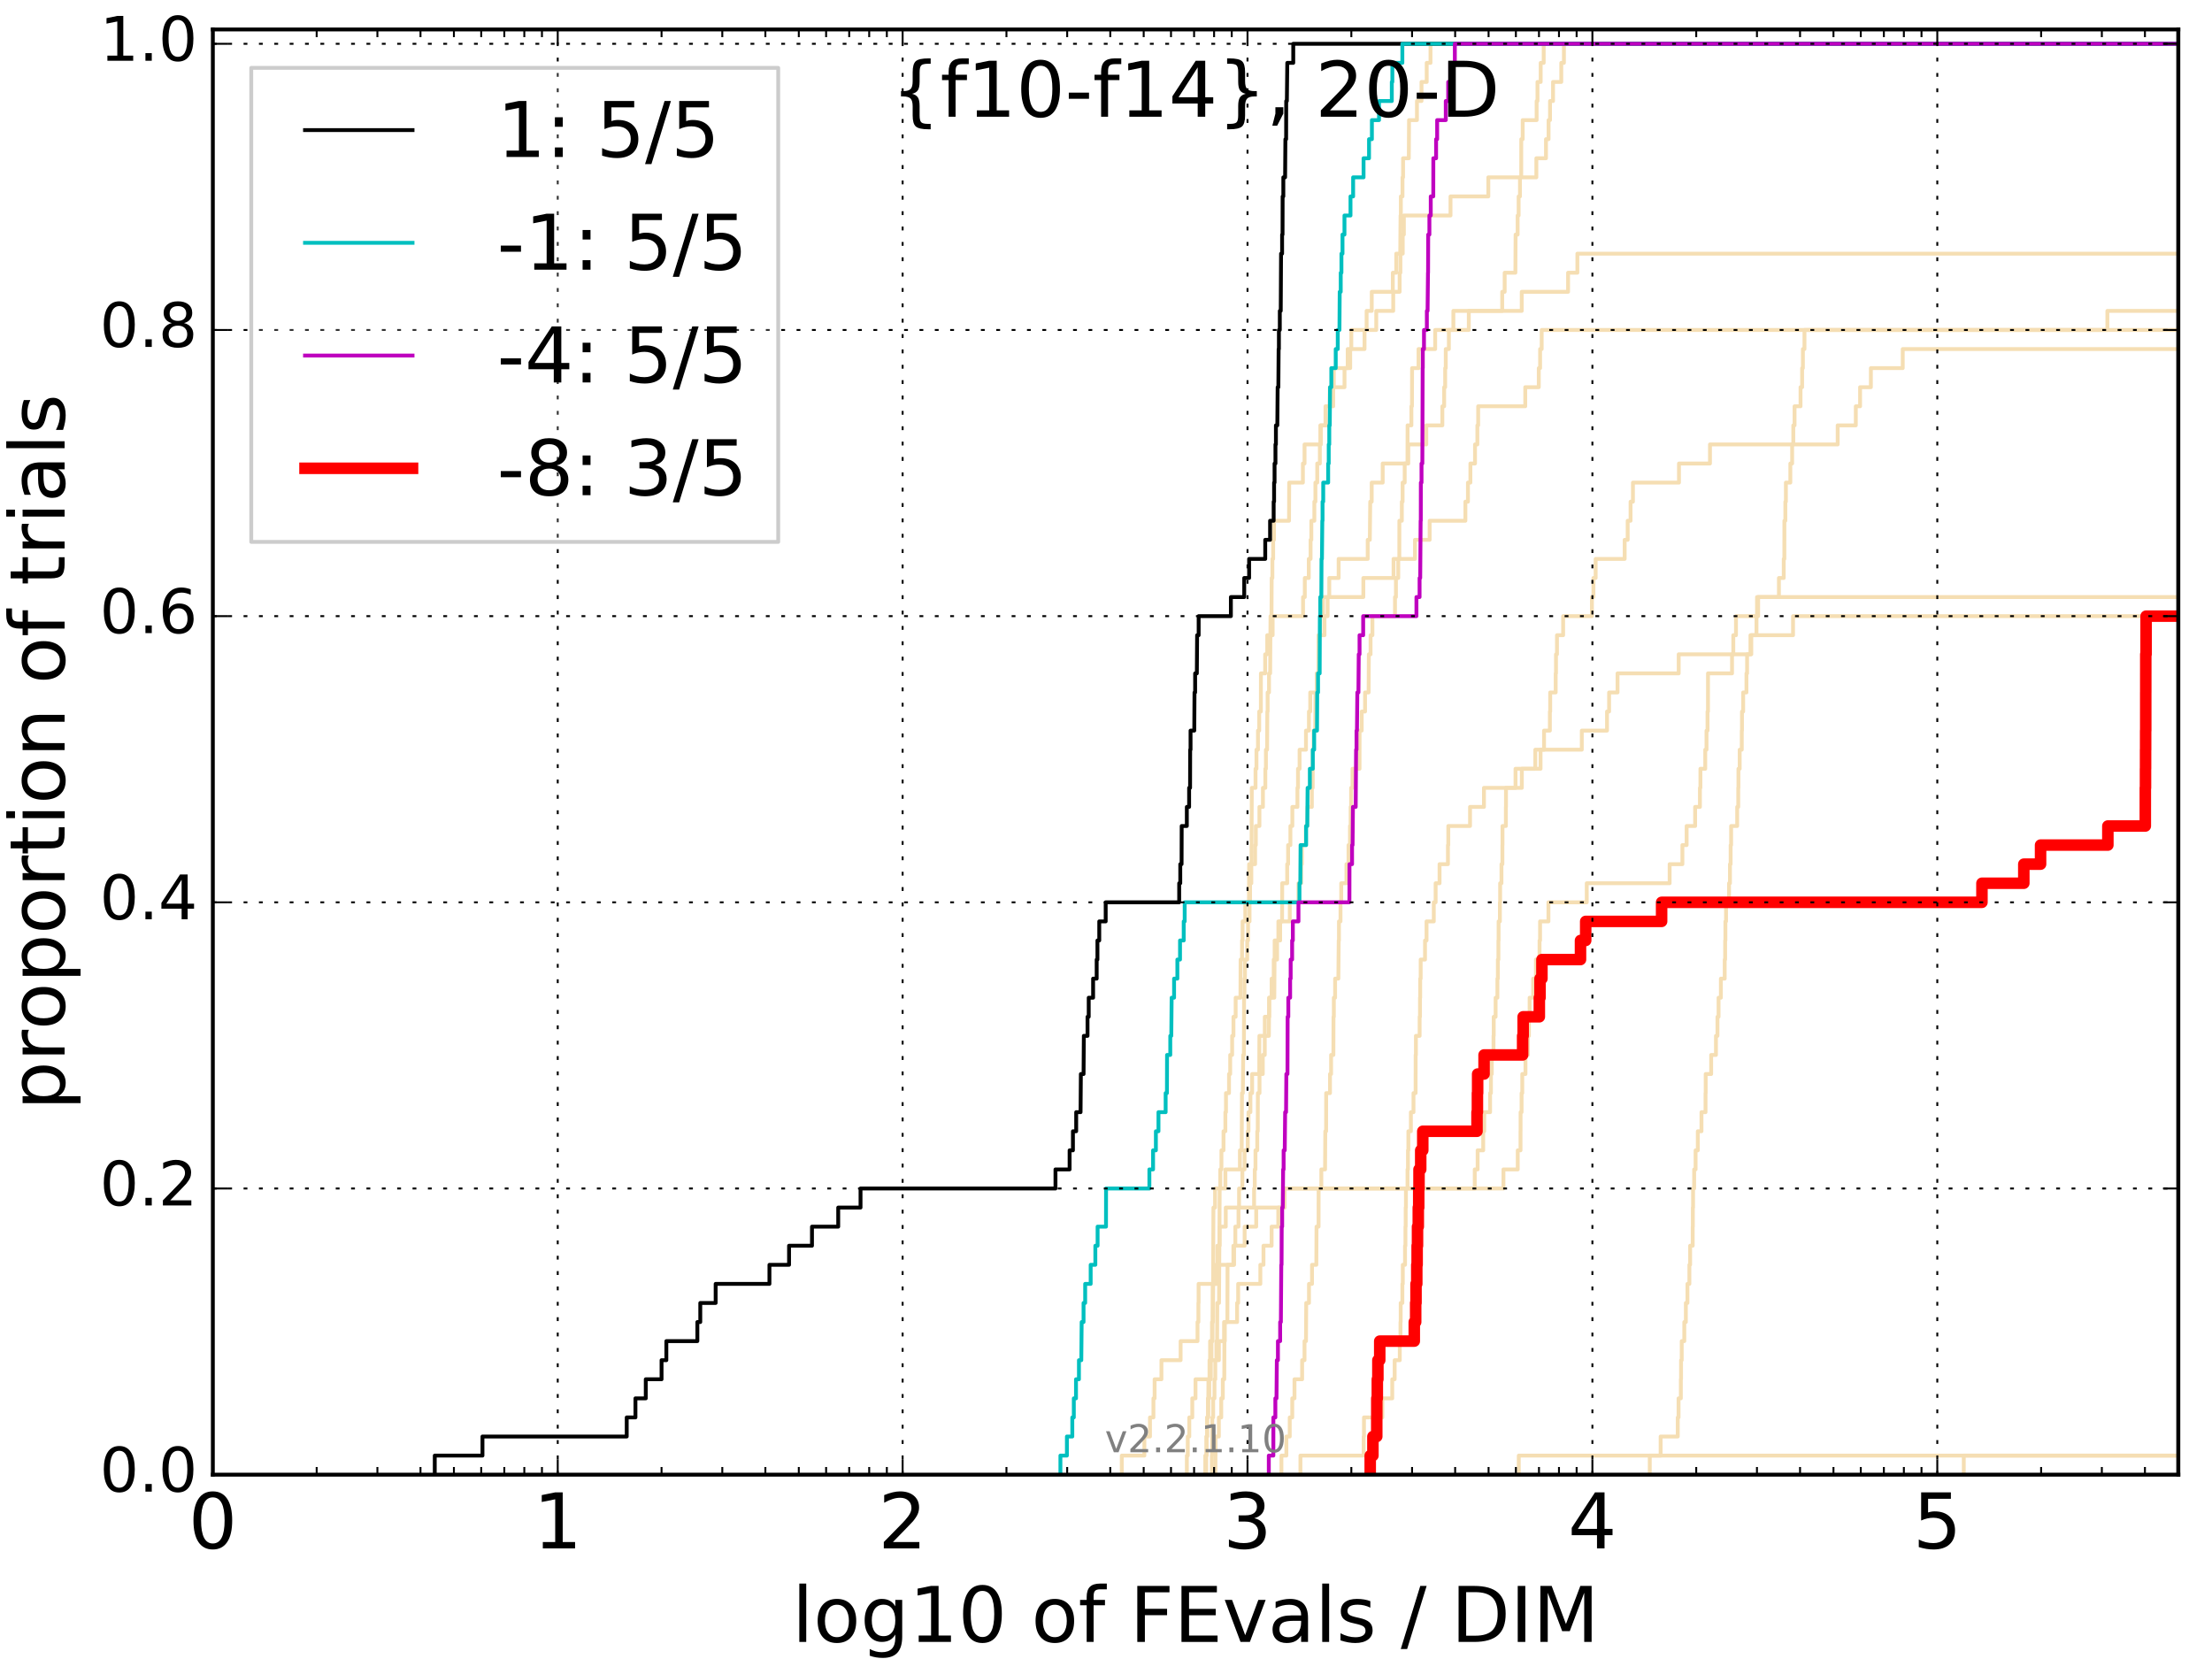 <?xml version="1.0" encoding="utf-8" standalone="no"?>
<!DOCTYPE svg PUBLIC "-//W3C//DTD SVG 1.1//EN"
  "http://www.w3.org/Graphics/SVG/1.1/DTD/svg11.dtd">
<!-- Created with matplotlib (http://matplotlib.org/) -->
<svg height="432pt" version="1.1" viewBox="0 0 576 432" width="576pt" xmlns="http://www.w3.org/2000/svg" xmlns:xlink="http://www.w3.org/1999/xlink">
 <defs>
  <style type="text/css">
*{stroke-linecap:butt;stroke-linejoin:round;stroke-miterlimit:100000;}
  </style>
 </defs>
 <g id="figure_1">
  <g id="patch_1">
   <path d="M 0 432 
L 576 432 
L 576 0 
L 0 0 
z
" style="fill:#ffffff;"/>
  </g>
  <g id="axes_1">
   <g id="patch_2">
    <path d="M 55.425 384 
L 567.24 384 
L 567.24 7.678 
L 55.425 7.678 
z
" style="fill:#ffffff;"/>
   </g>
   <g id="line2d_1"/>
   <g id="line2d_2"/>
   <g id="line2d_3"/>
   <g id="line2d_4">
    <path clip-path="url(#p6601767589)" d="M 316.501 384 
L 316.501 379.032 
L 316.501 379.032 
L 316.501 379.032 
L 316.52 379.032 
L 316.52 374.064 
L 317.387 374.064 
L 317.387 369.096 
L 318.008 369.096 
L 318.008 364.128 
L 318.417 364.128 
L 318.417 359.16 
L 318.799 359.16 
L 318.833 349.224 
L 318.94 349.224 
L 318.94 344.256 
L 319.606 344.256 
L 319.653 329.353 
L 321.169 329.353 
L 321.169 324.385 
L 321.68 324.385 
L 321.68 319.417 
L 322.505 319.417 
L 322.505 314.449 
L 322.648 314.449 
L 322.648 309.481 
L 323.509 309.481 
L 323.509 304.513 
L 324.082 304.513 
L 324.082 299.545 
L 324.914 299.545 
L 324.914 294.577 
L 325.105 294.577 
L 325.105 289.609 
L 325.603 289.609 
L 325.603 284.641 
L 326.052 284.641 
L 326.052 279.673 
L 327.906 279.673 
L 327.942 269.737 
L 329.355 269.737 
L 329.355 264.769 
L 330.509 264.769 
L 330.509 259.801 
L 331.824 259.801 
L 331.888 249.866 
L 332.556 249.866 
L 332.556 244.898 
L 332.883 244.898 
L 332.883 239.93 
L 335.857 239.93 
L 335.857 234.962 
L 338.11 234.962 
L 338.11 229.994 
L 338.828 229.994 
L 338.828 225.026 
L 339.011 225.026 
L 339.011 220.058 
L 340.043 220.058 
L 340.043 215.09 
L 340.465 215.09 
L 340.465 210.122 
L 341.6 210.122 
L 341.6 205.154 
L 341.826 205.154 
L 341.834 195.218 
L 342.075 195.218 
L 342.075 190.25 
L 342.468 190.25 
L 342.554 180.314 
L 342.908 180.314 
L 342.908 175.346 
L 343.309 175.346 
L 343.353 165.41 
L 343.783 165.41 
L 343.783 160.443 
L 344.502 160.443 
L 344.502 155.475 
L 346.136 155.475 
L 346.136 150.507 
L 348.578 150.507 
L 348.578 145.539 
L 356.15 145.539 
L 356.15 140.571 
L 356.697 140.571 
L 356.806 130.635 
L 357.19 130.635 
L 357.19 125.667 
L 360.051 125.667 
L 360.051 120.699 
L 366.713 120.699 
L 366.713 115.731 
L 371.4 115.731 
L 371.4 110.763 
L 375.587 110.763 
L 375.587 105.795 
L 376.057 105.795 
L 376.057 100.827 
L 376.319 100.827 
L 376.319 95.859 
L 376.474 95.859 
L 376.474 90.891 
L 377.282 90.891 
L 377.282 85.923 
L 378.454 85.923 
L 378.454 80.955 
L 396.258 80.955 
L 396.258 75.987 
L 408.325 75.987 
L 408.325 71.02 
L 410.746 71.02 
L 410.746 66.052 
L 410.746 66.052 
L 567.24 66.052 
L 567.24 66.052 
" style="fill:none;stroke:#f5deb3;stroke-linecap:square;"/>
   </g>
   <g id="line2d_5">
    <path clip-path="url(#p6601767589)" d="M 309.055 384 
L 309.055 379.032 
L 309.291 379.032 
L 309.291 374.064 
L 309.69 374.064 
L 309.69 369.096 
L 310.47 369.096 
L 310.47 364.128 
L 311.31 364.128 
L 311.31 359.16 
L 315.299 359.16 
L 315.299 354.192 
L 317.394 354.192 
L 317.394 349.224 
L 318.745 349.224 
L 318.745 344.256 
L 322.137 344.256 
L 322.137 339.289 
L 322.416 339.289 
L 322.416 334.321 
L 328.19 334.321 
L 328.19 329.353 
L 329.008 329.353 
L 329.008 324.385 
L 331.128 324.385 
L 331.128 319.417 
L 332.861 319.417 
L 332.861 314.449 
L 334.3 314.449 
L 334.3 309.481 
L 391.496 309.481 
L 391.496 304.513 
L 395.215 304.513 
L 395.215 299.545 
L 395.939 299.545 
L 395.939 294.577 
L 395.956 294.577 
L 395.956 289.609 
L 396.217 289.609 
L 396.217 284.641 
L 396.399 284.641 
L 396.399 279.673 
L 397.231 279.673 
L 397.231 274.705 
L 397.86 274.705 
L 397.86 269.737 
L 398.124 269.737 
L 398.124 264.769 
L 398.309 264.769 
L 398.309 259.801 
L 399.242 259.801 
L 399.242 254.833 
L 399.955 254.833 
L 399.955 249.866 
L 400.896 249.866 
L 400.896 244.898 
L 401.03 244.898 
L 401.03 239.93 
L 403.211 239.93 
L 403.211 234.962 
L 413.187 234.962 
L 413.187 229.994 
L 434.77 229.994 
L 434.77 225.026 
L 438.094 225.026 
L 438.094 220.058 
L 439.197 220.058 
L 439.197 215.09 
L 441.41 215.09 
L 441.41 210.122 
L 442.656 210.122 
L 442.656 205.154 
L 442.783 205.154 
L 442.783 200.186 
L 444.041 200.186 
L 444.041 195.218 
L 444.372 195.218 
L 444.372 190.25 
L 444.636 190.25 
L 444.636 185.282 
L 444.757 185.282 
L 444.757 180.314 
L 444.761 180.314 
L 444.761 175.346 
L 451.017 175.346 
L 451.017 170.378 
L 451.346 170.378 
L 451.346 165.41 
L 452.046 165.41 
L 452.046 160.443 
L 457.523 160.443 
L 457.523 155.475 
L 457.523 155.475 
L 457.523 155.475 
L 567.24 155.475 
" style="fill:none;stroke:#f5deb3;stroke-linecap:square;"/>
   </g>
   <g id="line2d_6"/>
   <g id="line2d_7">
    <path clip-path="url(#p6601767589)" d="M 315.56 384 
L 315.56 379.032 
L 315.56 379.032 
L 315.56 379.032 
L 315.604 379.032 
L 315.683 369.096 
L 315.9 369.096 
L 315.9 364.128 
L 316.244 364.128 
L 316.244 359.16 
L 316.462 359.16 
L 316.462 354.192 
L 316.744 354.192 
L 316.744 349.224 
L 316.933 349.224 
L 316.976 339.289 
L 317.432 339.289 
L 317.521 324.385 
L 317.597 324.385 
L 317.597 319.417 
L 319.187 319.417 
L 319.187 314.449 
L 326.563 314.449 
L 326.563 309.481 
L 326.736 309.481 
L 326.736 304.513 
L 326.923 304.513 
L 326.923 299.545 
L 327.385 299.545 
L 327.385 294.577 
L 327.514 294.577 
L 327.549 284.641 
L 327.973 284.641 
L 327.973 279.673 
L 328.827 279.673 
L 328.827 274.705 
L 329.343 274.705 
L 329.343 269.737 
L 330.411 269.737 
L 330.487 259.801 
L 331.133 259.801 
L 331.133 254.833 
L 331.676 254.833 
L 331.676 249.866 
L 331.912 249.866 
L 331.912 244.898 
L 333.348 244.898 
L 333.348 239.93 
L 333.849 239.93 
L 333.887 229.994 
L 335.18 229.994 
L 335.18 225.026 
L 335.422 225.026 
L 335.422 220.058 
L 336.018 220.058 
L 336.018 215.09 
L 336.523 215.09 
L 336.523 210.122 
L 337.847 210.122 
L 337.847 205.154 
L 337.996 205.154 
L 337.996 200.186 
L 338.41 200.186 
L 338.41 195.218 
L 340.074 195.218 
L 340.074 190.25 
L 340.842 190.25 
L 340.842 185.282 
L 341.184 185.282 
L 341.184 180.314 
L 342.87 180.314 
L 342.87 175.346 
L 343.328 175.346 
L 343.383 165.41 
L 344.893 165.41 
L 344.893 160.443 
L 345.707 160.443 
L 345.707 155.475 
L 355.01 155.475 
L 355.01 150.507 
L 362.875 150.507 
L 362.875 145.539 
L 368.453 145.539 
L 368.453 140.571 
L 372.278 140.571 
L 372.278 135.603 
L 381.584 135.603 
L 381.584 130.635 
L 382.251 130.635 
L 382.251 125.667 
L 382.887 125.667 
L 382.887 120.699 
L 384.093 120.699 
L 384.093 115.731 
L 384.704 115.731 
L 384.704 110.763 
L 384.913 110.763 
L 384.913 105.795 
L 397.174 105.795 
L 397.174 100.827 
L 400.694 100.827 
L 400.694 95.859 
L 401.041 95.859 
L 401.041 90.891 
L 401.451 90.891 
L 401.451 85.923 
L 548.757 85.923 
L 548.757 80.955 
L 577 80.955 
L 577 80.955 
" style="fill:none;stroke:#f5deb3;stroke-linecap:square;"/>
   </g>
   <g id="line2d_8"/>
   <g id="line2d_9">
    <path clip-path="url(#p6601767589)" d="M 313.852 384 
L 313.852 379.032 
L 314.187 379.032 
L 314.187 374.064 
L 314.364 374.064 
L 314.364 369.096 
L 314.542 369.096 
L 314.542 364.128 
L 314.893 364.128 
L 314.893 359.16 
L 315.099 359.16 
L 315.099 354.192 
L 315.466 354.192 
L 315.466 349.224 
L 315.602 349.224 
L 315.602 344.256 
L 315.76 344.256 
L 315.792 334.321 
L 315.887 334.321 
L 315.973 314.449 
L 316.397 314.449 
L 316.397 309.481 
L 319.09 309.481 
L 319.09 304.513 
L 322.866 304.513 
L 322.866 299.545 
L 323.335 299.545 
L 323.408 284.641 
L 323.634 284.641 
L 323.726 274.705 
L 323.905 274.705 
L 323.952 259.801 
L 324.054 259.801 
L 324.054 254.833 
L 324.189 254.833 
L 324.189 249.866 
L 324.772 249.866 
L 324.772 244.898 
L 324.984 244.898 
L 324.984 239.93 
L 325.383 239.93 
L 325.383 234.962 
L 325.517 234.962 
L 325.517 229.994 
L 325.844 229.994 
L 325.844 225.026 
L 326.825 225.026 
L 326.825 220.058 
L 327.014 220.058 
L 327.014 215.09 
L 327.951 215.09 
L 327.951 210.122 
L 328.866 210.122 
L 328.866 205.154 
L 329.489 205.154 
L 329.489 200.186 
L 329.646 200.186 
L 329.646 195.218 
L 329.949 195.218 
L 330.005 185.282 
L 330.089 185.282 
L 330.089 180.314 
L 330.447 180.314 
L 330.447 175.346 
L 330.745 175.346 
L 330.838 160.443 
L 331.1 160.443 
L 331.145 150.507 
L 331.327 150.507 
L 331.327 145.539 
L 331.526 145.539 
L 331.526 140.571 
L 331.741 140.571 
L 331.741 135.603 
L 335.662 135.603 
L 335.701 125.667 
L 339.269 125.667 
L 339.269 120.699 
L 339.7 120.699 
L 339.7 115.731 
L 343.816 115.731 
L 343.816 110.763 
L 346.215 110.763 
L 346.29 100.827 
L 350.108 100.827 
L 350.108 95.859 
L 351.586 95.859 
L 351.586 90.891 
L 355.321 90.891 
L 355.321 85.923 
L 358.372 85.923 
L 358.372 80.955 
L 362.794 80.955 
L 362.794 75.987 
L 364.463 75.987 
L 364.463 71.02 
L 364.661 71.02 
L 364.661 66.052 
L 365.27 66.052 
L 365.27 61.084 
L 365.562 61.084 
L 365.562 56.116 
L 377.71 56.116 
L 377.71 51.148 
L 387.556 51.148 
L 387.556 46.18 
L 400.063 46.18 
L 400.063 41.212 
L 402.571 41.212 
L 402.571 36.244 
L 403.245 36.244 
L 403.245 31.276 
L 403.623 31.276 
L 403.623 26.308 
L 404.408 26.308 
L 404.408 21.34 
L 406.552 21.34 
L 406.552 16.372 
L 407.242 16.372 
L 407.242 11.404 
L 407.242 11.404 
L 567.24 11.404 
L 567.24 11.404 
" style="fill:none;stroke:#f5deb3;stroke-linecap:square;"/>
   </g>
   <g id="line2d_10"/>
   <g id="line2d_11">
    <path clip-path="url(#p6601767589)" d="M 511.364 384 
L 511.364 379.032 
L 570.482 379.032 
L 570.482 374.064 
L 570.679 374.064 
L 570.679 369.096 
L 571.175 369.096 
L 571.175 364.128 
L 571.341 364.128 
L 571.341 359.16 
L 571.646 359.16 
L 571.646 354.192 
L 572.009 354.192 
L 572.009 349.224 
L 572.1 349.224 
L 572.1 344.256 
L 572.232 344.256 
L 572.232 339.289 
L 572.471 339.289 
L 572.471 334.321 
L 572.779 334.321 
L 572.779 329.353 
L 573.389 329.353 
L 573.389 324.385 
L 573.69 324.385 
L 573.69 319.417 
L 576.922 319.417 
L 576.922 314.449 
L 576.922 314.449 
" style="fill:none;stroke:#f5deb3;stroke-linecap:square;"/>
   </g>
   <g id="line2d_12">
    <path clip-path="url(#p6601767589)" d="M 395.485 384 
L 395.485 379.032 
L 395.485 379.032 
L 395.485 379.032 
L 567.24 379.032 
" style="fill:none;stroke:#f5deb3;stroke-linecap:square;"/>
   </g>
   <g id="line2d_13"/>
   <g id="line2d_14"/>
   <g id="line2d_15"/>
   <g id="line2d_16">
    <path clip-path="url(#p6601767589)" d="M 574.721 384 
L 574.721 379.032 
L 577 379.032 
" style="fill:none;stroke:#f5deb3;stroke-linecap:square;"/>
   </g>
   <g id="line2d_17">
    <path clip-path="url(#p6601767589)" d="M 429.597 384 
L 429.597 379.032 
L 432.425 379.032 
L 432.425 374.064 
L 436.885 374.064 
L 436.885 369.096 
L 437.092 369.096 
L 437.092 364.128 
L 437.69 364.128 
L 437.69 359.16 
L 437.743 359.16 
L 437.743 354.192 
L 437.918 354.192 
L 437.918 349.224 
L 438.587 349.224 
L 438.587 344.256 
L 438.995 344.256 
L 438.995 339.289 
L 439.408 339.289 
L 439.408 334.321 
L 439.911 334.321 
L 439.911 329.353 
L 440.107 329.353 
L 440.107 324.385 
L 440.777 324.385 
L 440.777 319.417 
L 440.81 319.417 
L 440.81 314.449 
L 440.871 314.449 
L 440.871 309.481 
L 441.157 309.481 
L 441.157 304.513 
L 441.529 304.513 
L 441.529 299.545 
L 442.106 299.545 
L 442.106 294.577 
L 443.061 294.577 
L 443.061 289.609 
L 444.118 289.609 
L 444.118 284.641 
L 444.157 284.641 
L 444.157 279.673 
L 445.585 279.673 
L 445.585 274.705 
L 446.831 274.705 
L 446.831 269.737 
L 447.226 269.737 
L 447.226 264.769 
L 447.51 264.769 
L 447.51 259.801 
L 448.113 259.801 
L 448.113 254.833 
L 449.11 254.833 
L 449.11 249.866 
L 449.226 249.866 
L 449.226 244.898 
L 449.292 244.898 
L 449.292 239.93 
L 449.454 239.93 
L 449.454 234.962 
L 450.238 234.962 
L 450.238 229.994 
L 450.478 229.994 
L 450.478 225.026 
L 450.655 225.026 
L 450.655 220.058 
L 450.782 220.058 
L 450.782 215.09 
L 452.36 215.09 
L 452.36 210.122 
L 452.637 210.122 
L 452.637 205.154 
L 452.684 205.154 
L 452.684 200.186 
L 453.012 200.186 
L 453.012 195.218 
L 453.554 195.218 
L 453.554 190.25 
L 453.609 190.25 
L 453.609 185.282 
L 453.918 185.282 
L 453.918 180.314 
L 454.771 180.314 
L 454.771 175.346 
L 454.938 175.346 
L 454.938 170.378 
L 455.816 170.378 
L 455.816 165.41 
L 457.39 165.41 
L 457.39 160.443 
L 457.82 160.443 
L 457.82 155.475 
L 463.225 155.475 
L 463.225 150.507 
L 464.481 150.507 
L 464.481 145.539 
L 464.645 145.539 
L 464.645 140.571 
L 464.651 140.571 
L 464.651 135.603 
L 464.9 135.603 
L 464.9 130.635 
L 465.041 130.635 
L 465.041 125.667 
L 466.199 125.667 
L 466.199 120.699 
L 466.671 120.699 
L 466.671 115.731 
L 466.971 115.731 
L 466.971 110.763 
L 467.3 110.763 
L 467.3 105.795 
L 468.853 105.795 
L 468.853 100.827 
L 469.271 100.827 
L 469.271 95.859 
L 469.47 95.859 
L 469.47 90.891 
L 469.878 90.891 
L 469.878 85.923 
L 469.878 85.923 
L 469.878 85.923 
L 567.24 85.923 
" style="fill:none;stroke:#f5deb3;stroke-linecap:square;"/>
   </g>
   <g id="line2d_18">
    <path clip-path="url(#p6601767589)" d="M 292.109 384 
L 292.109 379.032 
L 297.994 379.032 
L 297.994 374.064 
L 299.453 374.064 
L 299.453 369.096 
L 300.352 369.096 
L 300.352 364.128 
L 300.661 364.128 
L 300.661 359.16 
L 302.433 359.16 
L 302.433 354.192 
L 307.428 354.192 
L 307.428 349.224 
L 311.831 349.224 
L 311.831 344.256 
L 312.059 344.256 
L 312.059 339.289 
L 312.11 339.289 
L 312.11 334.321 
L 316.883 334.321 
L 316.883 329.353 
L 321.358 329.353 
L 321.358 324.385 
L 324.104 324.385 
L 324.104 319.417 
L 327.115 319.417 
L 327.115 314.449 
L 334.515 314.449 
L 334.515 309.481 
L 384.022 309.481 
L 384.022 304.513 
L 384.773 304.513 
L 384.773 299.545 
L 386.223 299.545 
L 386.223 294.577 
L 386.496 294.577 
L 386.496 289.609 
L 388.016 289.609 
L 388.016 284.641 
L 388.236 284.641 
L 388.236 279.673 
L 388.456 279.673 
L 388.456 274.705 
L 388.907 274.705 
L 388.907 269.737 
L 388.962 269.737 
L 388.962 264.769 
L 389.456 264.769 
L 389.456 259.801 
L 389.923 259.801 
L 389.923 254.833 
L 390.043 254.833 
L 390.043 249.866 
L 390.182 249.866 
L 390.182 244.898 
L 390.232 244.898 
L 390.232 239.93 
L 390.567 239.93 
L 390.567 234.962 
L 390.632 234.962 
L 390.632 229.994 
L 390.98 229.994 
L 390.98 225.026 
L 391.221 225.026 
L 391.221 220.058 
L 391.246 220.058 
L 391.246 215.09 
L 392.126 215.09 
L 392.126 210.122 
L 392.155 210.122 
L 392.155 205.154 
L 396.281 205.154 
L 396.281 200.186 
L 401.16 200.186 
L 401.16 195.218 
L 411.895 195.218 
L 411.895 190.25 
L 418.464 190.25 
L 418.464 185.282 
L 419.005 185.282 
L 419.005 180.314 
L 421.203 180.314 
L 421.203 175.346 
L 437.129 175.346 
L 437.129 170.378 
L 456.034 170.378 
L 456.034 165.41 
L 466.903 165.41 
L 466.903 160.443 
L 466.903 160.443 
L 466.903 160.443 
L 567.24 160.443 
" style="fill:none;stroke:#f5deb3;stroke-linecap:square;"/>
   </g>
   <g id="line2d_19"/>
   <g id="line2d_20"/>
   <g id="line2d_21"/>
   <g id="line2d_22"/>
   <g id="line2d_23"/>
   <g id="line2d_24">
    <path clip-path="url(#p6601767589)" d="M 333.679 384 
L 333.679 379.032 
L 334.967 379.032 
L 334.967 374.064 
L 335.844 374.064 
L 335.844 369.096 
L 336.503 369.096 
L 336.503 364.128 
L 337.083 364.128 
L 337.083 359.16 
L 339.072 359.16 
L 339.072 354.192 
L 339.694 354.192 
L 339.694 349.224 
L 340.078 349.224 
L 340.138 339.289 
L 340.858 339.289 
L 340.858 334.321 
L 341.645 334.321 
L 341.645 329.353 
L 342.77 329.353 
L 342.82 319.417 
L 343.352 319.417 
L 343.367 309.481 
L 344.071 309.481 
L 344.071 304.513 
L 345.044 304.513 
L 345.103 294.577 
L 345.317 294.577 
L 345.333 284.641 
L 346.328 284.641 
L 346.328 279.673 
L 346.617 279.673 
L 346.617 274.705 
L 347.21 274.705 
L 347.241 264.769 
L 347.327 264.769 
L 347.327 259.801 
L 347.658 259.801 
L 347.658 254.833 
L 348.505 254.833 
L 348.597 244.898 
L 348.661 244.898 
L 348.661 239.93 
L 349.064 239.93 
L 349.064 234.962 
L 349.25 234.962 
L 349.25 229.994 
L 350.611 229.994 
L 350.611 225.026 
L 351.151 225.026 
L 351.151 220.058 
L 351.527 220.058 
L 351.527 215.09 
L 351.707 215.09 
L 351.707 210.122 
L 351.828 210.122 
L 351.828 205.154 
L 352.194 205.154 
L 352.194 200.186 
L 354.019 200.186 
L 354.034 190.25 
L 354.581 190.25 
L 354.581 185.282 
L 355.457 185.282 
L 355.457 180.314 
L 356.386 180.314 
L 356.444 170.378 
L 356.894 170.378 
L 356.894 165.41 
L 357.375 165.41 
L 357.375 160.443 
L 363.254 160.443 
L 363.254 155.475 
L 363.499 155.475 
L 363.499 150.507 
L 364.102 150.507 
L 364.102 145.539 
L 364.382 145.539 
L 364.394 135.603 
L 365.036 135.603 
L 365.036 130.635 
L 365.234 130.635 
L 365.234 125.667 
L 365.781 125.667 
L 365.781 120.699 
L 366.503 120.699 
L 366.533 110.763 
L 367.524 110.763 
L 367.524 105.795 
L 367.673 105.795 
L 367.701 95.859 
L 369.383 95.859 
L 369.383 90.891 
L 373.714 90.891 
L 373.714 85.923 
L 382.471 85.923 
L 382.471 80.955 
L 391.172 80.955 
L 391.172 75.987 
L 391.813 75.987 
L 391.813 71.02 
L 394.602 71.02 
L 394.66 61.084 
L 395.19 61.084 
L 395.19 56.116 
L 395.447 56.116 
L 395.447 51.148 
L 395.797 51.148 
L 395.797 46.18 
L 396.125 46.18 
L 396.136 36.244 
L 396.506 36.244 
L 396.506 31.276 
L 400.136 31.276 
L 400.136 26.308 
L 400.357 26.308 
L 400.357 21.34 
L 401.19 21.34 
L 401.19 16.372 
L 401.974 16.372 
L 401.974 11.404 
L 401.974 11.404 
L 567.24 11.404 
L 567.24 11.404 
" style="fill:none;stroke:#f5deb3;stroke-linecap:square;"/>
   </g>
   <g id="line2d_25"/>
   <g id="line2d_26">
    <path clip-path="url(#p6601767589)" d="M 338.626 384 
L 338.626 379.032 
L 355.092 379.032 
L 355.092 374.064 
L 355.175 374.064 
L 355.175 369.096 
L 359.959 369.096 
L 359.959 364.128 
L 362.539 364.128 
L 362.539 359.16 
L 363.166 359.16 
L 363.166 354.192 
L 364.499 354.192 
L 364.499 349.224 
L 364.683 349.224 
L 364.683 344.256 
L 364.735 344.256 
L 364.735 339.289 
L 365.176 339.289 
L 365.176 334.321 
L 365.284 334.321 
L 365.284 329.353 
L 365.868 329.353 
L 365.868 324.385 
L 365.972 324.385 
L 365.972 319.417 
L 366.035 319.417 
L 366.035 314.449 
L 366.103 314.449 
L 366.103 309.481 
L 366.517 309.481 
L 366.517 304.513 
L 366.633 304.513 
L 366.633 299.545 
L 366.737 299.545 
L 366.737 294.577 
L 367.391 294.577 
L 367.391 289.609 
L 368.07 289.609 
L 368.07 284.641 
L 368.621 284.641 
L 368.621 279.673 
L 368.63 279.673 
L 368.63 274.705 
L 368.701 274.705 
L 368.701 269.737 
L 369.668 269.737 
L 369.668 264.769 
L 369.763 264.769 
L 369.763 259.801 
L 369.817 259.801 
L 369.817 254.833 
L 369.94 254.833 
L 369.94 249.866 
L 371.072 249.866 
L 371.072 244.898 
L 371.469 244.898 
L 371.469 239.93 
L 373.357 239.93 
L 373.357 234.962 
L 373.835 234.962 
L 373.835 229.994 
L 374.856 229.994 
L 374.856 225.026 
L 377.04 225.026 
L 377.04 220.058 
L 377.133 220.058 
L 377.133 215.09 
L 382.794 215.09 
L 382.794 210.122 
L 386.419 210.122 
L 386.419 205.154 
L 394.637 205.154 
L 394.637 200.186 
L 399.79 200.186 
L 399.79 195.218 
L 402.065 195.218 
L 402.065 190.25 
L 403.583 190.25 
L 403.583 185.282 
L 403.667 185.282 
L 403.667 180.314 
L 405.096 180.314 
L 405.096 175.346 
L 405.176 175.346 
L 405.176 170.378 
L 405.436 170.378 
L 405.436 165.41 
L 407.037 165.41 
L 407.037 160.443 
L 414.533 160.443 
L 414.533 155.475 
L 414.928 155.475 
L 414.928 150.507 
L 415.502 150.507 
L 415.502 145.539 
L 423.061 145.539 
L 423.061 140.571 
L 423.842 140.571 
L 423.842 135.603 
L 424.593 135.603 
L 424.593 130.635 
L 425.213 130.635 
L 425.213 125.667 
L 437.202 125.667 
L 437.202 120.699 
L 445.273 120.699 
L 445.273 115.731 
L 478.528 115.731 
L 478.528 110.763 
L 483.245 110.763 
L 483.245 105.795 
L 484.363 105.795 
L 484.363 100.827 
L 487.172 100.827 
L 487.172 95.859 
L 495.468 95.859 
L 495.468 90.891 
L 495.468 90.891 
L 495.468 90.891 
L 567.24 90.891 
" style="fill:none;stroke:#f5deb3;stroke-linecap:square;"/>
   </g>
   <g id="line2d_27"/>
   <g id="line2d_28">
    <path clip-path="url(#p6601767589)" d="M 314.092 384 
L 314.092 379.032 
L 314.092 379.032 
L 314.092 379.032 
L 314.161 379.032 
L 314.161 374.064 
L 314.297 374.064 
L 314.297 369.096 
L 314.62 369.096 
L 314.676 359.16 
L 314.951 359.16 
L 314.951 354.192 
L 315.104 354.192 
L 315.104 349.224 
L 315.745 349.224 
L 315.745 344.256 
L 315.863 344.256 
L 315.914 334.321 
L 316.617 334.321 
L 316.617 329.353 
L 316.991 329.353 
L 316.991 324.385 
L 317.526 324.385 
L 317.601 309.481 
L 317.758 309.481 
L 317.758 304.513 
L 318.057 304.513 
L 318.057 299.545 
L 318.601 299.545 
L 318.601 294.577 
L 319.081 294.577 
L 319.081 289.609 
L 319.241 289.609 
L 319.241 284.641 
L 320.034 284.641 
L 320.034 279.673 
L 320.342 279.673 
L 320.342 274.705 
L 320.844 274.705 
L 320.844 269.737 
L 321.191 269.737 
L 321.191 264.769 
L 321.761 264.769 
L 321.761 259.801 
L 323.009 259.801 
L 323.05 249.866 
L 323.428 249.866 
L 323.428 244.898 
L 323.567 244.898 
L 323.567 239.93 
L 324.27 239.93 
L 324.27 234.962 
L 325.23 234.962 
L 325.273 225.026 
L 325.885 225.026 
L 325.965 205.154 
L 326.935 205.154 
L 326.935 200.186 
L 327.182 200.186 
L 327.182 195.218 
L 327.571 195.218 
L 327.571 190.25 
L 327.893 190.25 
L 327.893 185.282 
L 328.327 185.282 
L 328.34 175.346 
L 329.444 175.346 
L 329.444 170.378 
L 329.983 170.378 
L 329.983 165.41 
L 331.395 165.41 
L 331.395 160.443 
L 339.313 160.443 
L 339.313 155.475 
L 339.769 155.475 
L 339.769 150.507 
L 340.803 150.507 
L 340.803 145.539 
L 341.273 145.539 
L 341.273 140.571 
L 341.47 140.571 
L 341.47 135.603 
L 342.253 135.603 
L 342.253 130.635 
L 342.529 130.635 
L 342.529 125.667 
L 343.006 125.667 
L 343.006 120.699 
L 343.691 120.699 
L 343.691 115.731 
L 343.953 115.731 
L 343.953 110.763 
L 345.155 110.763 
L 345.155 105.795 
L 347.165 105.795 
L 347.165 100.827 
L 347.315 100.827 
L 347.315 95.859 
L 350.936 95.859 
L 350.936 90.891 
L 351.881 90.891 
L 351.881 85.923 
L 355.866 85.923 
L 355.866 80.955 
L 357.201 80.955 
L 357.201 75.987 
L 362.689 75.987 
L 362.689 71.02 
L 363.581 71.02 
L 363.581 66.052 
L 364.619 66.052 
L 364.701 56.116 
L 364.776 56.116 
L 364.776 51.148 
L 365.207 51.148 
L 365.207 46.18 
L 365.352 46.18 
L 365.352 41.212 
L 366.85 41.212 
L 366.909 31.276 
L 368.97 31.276 
L 368.97 26.308 
L 370.157 26.308 
L 370.157 21.34 
L 371.512 21.34 
L 371.512 16.372 
L 372.499 16.372 
L 372.499 11.404 
L 372.499 11.404 
L 567.24 11.404 
L 567.24 11.404 
" style="fill:none;stroke:#f5deb3;stroke-linecap:square;"/>
   </g>
   <g id="line2d_29"/>
   <g id="line2d_30"/>
   <g id="line2d_31">
    <path clip-path="url(#p6601767589)" d="M 113.212 384 
L 113.212 379.032 
L 125.633 379.032 
L 125.633 374.064 
L 163.198 374.064 
L 163.198 369.096 
L 165.468 369.096 
L 165.468 364.128 
L 168.159 364.128 
L 168.159 359.16 
L 172.268 359.16 
L 172.268 354.192 
L 173.516 354.192 
L 173.516 349.224 
L 181.591 349.224 
L 181.591 344.256 
L 182.351 344.256 
L 182.351 339.289 
L 186.355 339.289 
L 186.355 334.321 
L 200.361 334.321 
L 200.361 329.353 
L 205.469 329.353 
L 205.469 324.385 
L 211.439 324.385 
L 211.439 319.417 
L 218.27 319.417 
L 218.27 314.449 
L 224.08 314.449 
L 224.08 309.481 
L 274.843 309.481 
L 274.843 304.513 
L 278.523 304.513 
L 278.523 299.545 
L 279.39 299.545 
L 279.39 294.577 
L 280.237 294.577 
L 280.237 289.609 
L 281.377 289.609 
L 281.455 279.673 
L 282.16 279.673 
L 282.23 269.737 
L 283.189 269.737 
L 283.189 264.769 
L 283.5 264.769 
L 283.5 259.801 
L 284.643 259.801 
L 284.643 254.833 
L 285.572 254.833 
L 285.572 249.866 
L 285.769 249.866 
L 285.769 244.898 
L 286.244 244.898 
L 286.244 239.93 
L 287.919 239.93 
L 287.919 234.962 
L 307.058 234.962 
L 307.058 229.994 
L 307.34 229.994 
L 307.34 225.026 
L 307.68 225.026 
L 307.708 215.09 
L 309.049 215.09 
L 309.049 210.122 
L 309.644 210.122 
L 309.644 205.154 
L 309.894 205.154 
L 309.917 195.218 
L 310.017 195.218 
L 310.017 190.25 
L 310.986 190.25 
L 311.047 180.314 
L 311.211 180.314 
L 311.211 175.346 
L 311.656 175.346 
L 311.727 165.41 
L 312.127 165.41 
L 312.127 160.443 
L 320.519 160.443 
L 320.519 155.475 
L 323.994 155.475 
L 323.994 150.507 
L 325.267 150.507 
L 325.267 145.539 
L 329.465 145.539 
L 329.465 140.571 
L 330.726 140.571 
L 330.726 135.603 
L 331.659 135.603 
L 331.659 130.635 
L 331.771 130.635 
L 331.771 125.667 
L 331.893 125.667 
L 331.893 120.699 
L 332.125 120.699 
L 332.125 115.731 
L 332.246 115.731 
L 332.246 110.763 
L 332.612 110.763 
L 332.698 100.827 
L 332.88 100.827 
L 332.951 90.891 
L 333.024 90.891 
L 333.024 85.923 
L 333.259 85.923 
L 333.259 80.955 
L 333.503 80.955 
L 333.585 66.052 
L 333.858 66.052 
L 333.858 61.084 
L 333.969 61.084 
L 333.995 51.148 
L 334.176 51.148 
L 334.176 46.18 
L 334.638 46.18 
L 334.714 36.244 
L 334.906 36.244 
L 334.925 26.308 
L 335.098 26.308 
L 335.207 16.372 
L 336.76 16.372 
L 336.76 11.404 
L 336.76 11.404 
L 567.24 11.404 
L 567.24 11.404 
" style="fill:none;stroke:#000000;stroke-linecap:square;"/>
   </g>
   <g id="line2d_32">
    <path clip-path="url(#p6601767589)" d="M -26976.883 756.596 
" style="fill:none;stroke:#000000;stroke-linecap:square;"/>
   </g>
   <g id="line2d_33">
    <path clip-path="url(#p6601767589)" d="M 276.129 384 
L 276.129 379.032 
L 277.82 379.032 
L 277.82 374.064 
L 279.227 374.064 
L 279.227 369.096 
L 279.62 369.096 
L 279.62 364.128 
L 280.188 364.128 
L 280.188 359.16 
L 280.953 359.16 
L 280.953 354.192 
L 281.567 354.192 
L 281.662 344.256 
L 282.154 344.256 
L 282.154 339.289 
L 282.577 339.289 
L 282.577 334.321 
L 284.009 334.321 
L 284.009 329.353 
L 285.224 329.353 
L 285.224 324.385 
L 285.812 324.385 
L 285.812 319.417 
L 287.999 319.417 
L 288.014 309.481 
L 299.296 309.481 
L 299.296 304.513 
L 300.257 304.513 
L 300.257 299.545 
L 300.99 299.545 
L 300.99 294.577 
L 301.663 294.577 
L 301.663 289.609 
L 303.53 289.609 
L 303.53 284.641 
L 303.869 284.641 
L 303.899 274.705 
L 304.737 274.705 
L 304.737 269.737 
L 305.001 269.737 
L 305.095 259.801 
L 305.727 259.801 
L 305.727 254.833 
L 306.584 254.833 
L 306.584 249.866 
L 307.275 249.866 
L 307.275 244.898 
L 308.237 244.898 
L 308.237 239.93 
L 308.49 239.93 
L 308.49 234.962 
L 338.378 234.962 
L 338.378 229.994 
L 338.599 229.994 
L 338.668 220.058 
L 340.112 220.058 
L 340.112 215.09 
L 340.407 215.09 
L 340.5 205.154 
L 341.08 205.154 
L 341.08 200.186 
L 341.853 200.186 
L 341.853 195.218 
L 342.207 195.218 
L 342.207 190.25 
L 342.945 190.25 
L 343 180.314 
L 343.215 180.314 
L 343.215 175.346 
L 343.64 175.346 
L 343.693 160.443 
L 343.797 160.443 
L 343.797 155.475 
L 344.073 155.475 
L 344.123 145.539 
L 344.23 145.539 
L 344.324 135.603 
L 344.388 135.603 
L 344.388 130.635 
L 344.565 130.635 
L 344.565 125.667 
L 345.851 125.667 
L 345.851 120.699 
L 346 120.699 
L 346 115.731 
L 346.14 115.731 
L 346.14 110.763 
L 346.269 110.763 
L 346.339 100.827 
L 346.672 100.827 
L 346.672 95.859 
L 347.821 95.859 
L 347.821 90.891 
L 348.352 90.891 
L 348.352 85.923 
L 348.79 85.923 
L 348.858 75.987 
L 349.125 75.987 
L 349.125 71.02 
L 349.307 71.02 
L 349.307 66.052 
L 349.584 66.052 
L 349.584 61.084 
L 350.096 61.084 
L 350.096 56.116 
L 351.667 56.116 
L 351.667 51.148 
L 352.352 51.148 
L 352.352 46.18 
L 355.067 46.18 
L 355.067 41.212 
L 356.492 41.212 
L 356.492 36.244 
L 357.24 36.244 
L 357.24 31.276 
L 359.094 31.276 
L 359.094 26.308 
L 362.424 26.308 
L 362.424 21.34 
L 362.566 21.34 
L 362.566 16.372 
L 365.17 16.372 
L 365.17 11.404 
L 365.17 11.404 
L 567.24 11.404 
L 567.24 11.404 
" style="fill:none;stroke:#00bfbf;stroke-linecap:square;"/>
   </g>
   <g id="line2d_34">
    <path clip-path="url(#p6601767589)" d="M -26976.883 756.596 
" style="fill:none;stroke:#00bfbf;stroke-linecap:square;"/>
   </g>
   <g id="line2d_35">
    <path clip-path="url(#p6601767589)" d="M 330.394 384 
L 330.394 379.032 
L 331.576 379.032 
L 331.584 369.096 
L 332.099 369.096 
L 332.099 364.128 
L 332.397 364.128 
L 332.489 354.192 
L 332.769 354.192 
L 332.769 349.224 
L 333.348 349.224 
L 333.348 344.256 
L 333.539 344.256 
L 333.644 329.353 
L 333.714 329.353 
L 333.754 319.417 
L 333.872 319.417 
L 333.872 314.449 
L 334.029 314.449 
L 334.125 304.513 
L 334.252 304.513 
L 334.252 299.545 
L 334.544 299.545 
L 334.649 289.609 
L 334.888 289.609 
L 334.961 279.673 
L 335.254 279.673 
L 335.301 264.769 
L 335.474 264.769 
L 335.474 259.801 
L 335.948 259.801 
L 335.948 254.833 
L 336.089 254.833 
L 336.089 249.866 
L 336.467 249.866 
L 336.467 244.898 
L 336.653 244.898 
L 336.653 239.93 
L 338.115 239.93 
L 338.115 234.962 
L 351.385 234.962 
L 351.407 225.026 
L 352.074 225.026 
L 352.074 220.058 
L 352.209 220.058 
L 352.301 210.122 
L 353.021 210.122 
L 353.125 195.218 
L 353.236 195.218 
L 353.236 190.25 
L 353.352 190.25 
L 353.445 180.314 
L 353.73 180.314 
L 353.814 170.378 
L 354.021 170.378 
L 354.021 165.41 
L 354.967 165.41 
L 354.967 160.443 
L 368.837 160.443 
L 368.837 155.475 
L 369.654 155.475 
L 369.654 150.507 
L 369.821 150.507 
L 369.927 135.603 
L 369.973 135.603 
L 369.986 125.667 
L 370.161 125.667 
L 370.161 120.699 
L 370.374 120.699 
L 370.459 95.859 
L 370.492 95.859 
L 370.492 90.891 
L 370.803 90.891 
L 370.803 85.923 
L 371.553 85.923 
L 371.553 80.955 
L 371.736 80.955 
L 371.844 71.02 
L 371.868 71.02 
L 371.901 61.084 
L 372.211 61.084 
L 372.211 56.116 
L 372.564 56.116 
L 372.564 51.148 
L 373.221 51.148 
L 373.238 41.212 
L 373.955 41.212 
L 373.955 36.244 
L 374.231 36.244 
L 374.231 31.276 
L 376.478 31.276 
L 376.478 26.308 
L 377.108 26.308 
L 377.108 21.34 
L 377.653 21.34 
L 377.653 16.372 
L 378.837 16.372 
L 378.837 11.404 
L 378.837 11.404 
L 567.24 11.404 
L 567.24 11.404 
" style="fill:none;stroke:#bf00bf;stroke-linecap:square;"/>
   </g>
   <g id="line2d_36">
    <path clip-path="url(#p6601767589)" d="M -26976.883 756.596 
" style="fill:none;stroke:#bf00bf;stroke-linecap:square;"/>
   </g>
   <g id="line2d_37">
    <path clip-path="url(#p6601767589)" d="M 356.802 384 
L 356.802 379.032 
L 357.503 379.032 
L 357.503 374.064 
L 358.505 374.064 
L 358.505 369.096 
L 358.516 369.096 
L 358.516 364.128 
L 358.651 364.128 
L 358.651 359.16 
L 358.797 359.16 
L 358.797 354.192 
L 359.281 354.192 
L 359.281 349.224 
L 368.276 349.224 
L 368.276 344.256 
L 368.64 344.256 
L 368.64 339.289 
L 368.728 339.289 
L 368.728 334.321 
L 368.927 334.321 
L 368.927 329.353 
L 369.019 329.353 
L 369.019 324.385 
L 369.117 324.385 
L 369.117 319.417 
L 369.318 319.417 
L 369.318 314.449 
L 369.434 314.449 
L 369.434 309.481 
L 369.506 309.481 
L 369.506 304.513 
L 369.951 304.513 
L 369.951 299.545 
L 370.488 299.545 
L 370.488 294.577 
L 384.609 294.577 
L 384.609 289.609 
L 384.716 289.609 
L 384.716 284.641 
L 384.774 284.641 
L 384.774 279.673 
L 386.449 279.673 
L 386.449 274.705 
L 396.489 274.705 
L 396.489 269.737 
L 396.626 269.737 
L 396.626 264.769 
L 400.838 264.769 
L 400.838 259.801 
L 401.02 259.801 
L 401.02 254.833 
L 401.514 254.833 
L 401.514 249.866 
L 411.557 249.866 
L 411.557 244.898 
L 412.913 244.898 
L 412.913 239.93 
L 432.68 239.93 
L 432.68 234.962 
L 516.095 234.962 
L 516.095 229.994 
L 526.996 229.994 
L 526.996 225.026 
L 531.359 225.026 
L 531.359 220.058 
L 548.883 220.058 
L 548.883 215.09 
L 558.635 215.09 
L 558.635 210.122 
L 558.637 210.122 
L 558.637 205.154 
L 558.683 205.154 
L 558.683 200.186 
L 558.702 200.186 
L 558.702 195.218 
L 558.72 195.218 
L 558.72 190.25 
L 558.746 190.25 
L 558.746 185.282 
L 558.747 185.282 
L 558.747 180.314 
L 558.752 180.314 
L 558.752 175.346 
L 558.755 175.346 
L 558.755 170.378 
L 558.839 170.378 
L 558.839 165.41 
L 558.842 165.41 
L 558.842 160.443 
L 558.842 160.443 
L 558.842 160.443 
L 567.24 160.443 
" style="fill:none;stroke:#ff0000;stroke-linecap:square;stroke-width:3.0;"/>
   </g>
   <g id="line2d_38">
    <path clip-path="url(#p6601767589)" d="M -26976.883 756.596 
" style="fill:none;stroke:#ff0000;stroke-linecap:square;stroke-width:3.0;"/>
   </g>
   <g id="line2d_39">
    <path clip-path="url(#p6601767589)" d="M 567.24 384 
L 567.24 7.678 
" style="fill:none;stroke:#000000;stroke-linecap:square;"/>
   </g>
   <g id="patch_3">
    <path d="M 55.425 7.678 
L 567.24 7.678 
" style="fill:none;stroke:#000000;stroke-linecap:square;stroke-linejoin:miter;"/>
   </g>
   <g id="patch_4">
    <path d="M 567.24 384 
L 567.24 7.678 
" style="fill:none;stroke:#000000;stroke-linecap:square;stroke-linejoin:miter;"/>
   </g>
   <g id="patch_5">
    <path d="M 55.425 384 
L 567.24 384 
" style="fill:none;stroke:#000000;stroke-linecap:square;stroke-linejoin:miter;"/>
   </g>
   <g id="patch_6">
    <path d="M 55.425 384 
L 55.425 7.678 
" style="fill:none;stroke:#000000;stroke-linecap:square;stroke-linejoin:miter;"/>
   </g>
   <g id="matplotlib.axis_1">
    <g id="xtick_1">
     <g id="line2d_40">
      <path clip-path="url(#p6601767589)" d="M 55.425 384 
L 55.425 7.678 
" style="fill:none;stroke:#000000;stroke-dasharray:1,3;stroke-dashoffset:0.0;stroke-width:0.5;"/>
     </g>
     <g id="line2d_41">
      <defs>
       <path d="M 0 0 
L 0 -4 
" id="m3830a7fb8c" style="stroke:#000000;stroke-width:0.5;"/>
      </defs>
      <g>
       <use style="stroke:#000000;stroke-width:0.5;" x="55.425" xlink:href="#m3830a7fb8c" y="384.0"/>
      </g>
     </g>
     <g id="line2d_42">
      <defs>
       <path d="M 0 0 
L 0 4 
" id="mcf49722ec4" style="stroke:#000000;stroke-width:0.5;"/>
      </defs>
      <g>
       <use style="stroke:#000000;stroke-width:0.5;" x="55.425" xlink:href="#mcf49722ec4" y="7.678"/>
      </g>
     </g>
     <g id="text_1">
      <!-- 0 -->
      <defs>
       <path d="M 31.781 66.406 
Q 24.172 66.406 20.328 58.906 
Q 16.5 51.422 16.5 36.375 
Q 16.5 21.391 20.328 13.891 
Q 24.172 6.391 31.781 6.391 
Q 39.453 6.391 43.281 13.891 
Q 47.125 21.391 47.125 36.375 
Q 47.125 51.422 43.281 58.906 
Q 39.453 66.406 31.781 66.406 
M 31.781 74.219 
Q 44.047 74.219 50.516 64.516 
Q 56.984 54.828 56.984 36.375 
Q 56.984 17.969 50.516 8.266 
Q 44.047 -1.422 31.781 -1.422 
Q 19.531 -1.422 13.062 8.266 
Q 6.594 17.969 6.594 36.375 
Q 6.594 54.828 13.062 64.516 
Q 19.531 74.219 31.781 74.219 
" id="BitstreamVeraSans-Roman-30"/>
      </defs>
      <g transform="translate(49.062 403.197)scale(0.2 -0.2)">
       <use xlink:href="#BitstreamVeraSans-Roman-30"/>
      </g>
     </g>
    </g>
    <g id="xtick_2">
     <g id="line2d_43">
      <path clip-path="url(#p6601767589)" d="M 145.233 384 
L 145.233 7.678 
" style="fill:none;stroke:#000000;stroke-dasharray:1,3;stroke-dashoffset:0.0;stroke-width:0.5;"/>
     </g>
     <g id="line2d_44">
      <g>
       <use style="stroke:#000000;stroke-width:0.5;" x="145.233" xlink:href="#m3830a7fb8c" y="384.0"/>
      </g>
     </g>
     <g id="line2d_45">
      <g>
       <use style="stroke:#000000;stroke-width:0.5;" x="145.233" xlink:href="#mcf49722ec4" y="7.678"/>
      </g>
     </g>
     <g id="text_2">
      <!-- 1 -->
      <defs>
       <path d="M 12.406 8.297 
L 28.516 8.297 
L 28.516 63.922 
L 10.984 60.406 
L 10.984 69.391 
L 28.422 72.906 
L 38.281 72.906 
L 38.281 8.297 
L 54.391 8.297 
L 54.391 0 
L 12.406 0 
z
" id="BitstreamVeraSans-Roman-31"/>
      </defs>
      <g transform="translate(138.871 403.197)scale(0.2 -0.2)">
       <use xlink:href="#BitstreamVeraSans-Roman-31"/>
      </g>
     </g>
    </g>
    <g id="xtick_3">
     <g id="line2d_46">
      <path clip-path="url(#p6601767589)" d="M 235.042 384 
L 235.042 7.678 
" style="fill:none;stroke:#000000;stroke-dasharray:1,3;stroke-dashoffset:0.0;stroke-width:0.5;"/>
     </g>
     <g id="line2d_47">
      <g>
       <use style="stroke:#000000;stroke-width:0.5;" x="235.042" xlink:href="#m3830a7fb8c" y="384.0"/>
      </g>
     </g>
     <g id="line2d_48">
      <g>
       <use style="stroke:#000000;stroke-width:0.5;" x="235.042" xlink:href="#mcf49722ec4" y="7.678"/>
      </g>
     </g>
     <g id="text_3">
      <!-- 2 -->
      <defs>
       <path d="M 19.188 8.297 
L 53.609 8.297 
L 53.609 0 
L 7.328 0 
L 7.328 8.297 
Q 12.938 14.109 22.625 23.891 
Q 32.328 33.688 34.812 36.531 
Q 39.547 41.844 41.422 45.531 
Q 43.312 49.219 43.312 52.781 
Q 43.312 58.594 39.234 62.25 
Q 35.156 65.922 28.609 65.922 
Q 23.969 65.922 18.812 64.312 
Q 13.672 62.703 7.812 59.422 
L 7.812 69.391 
Q 13.766 71.781 18.938 73 
Q 24.125 74.219 28.422 74.219 
Q 39.75 74.219 46.484 68.547 
Q 53.219 62.891 53.219 53.422 
Q 53.219 48.922 51.531 44.891 
Q 49.859 40.875 45.406 35.406 
Q 44.188 33.984 37.641 27.219 
Q 31.109 20.453 19.188 8.297 
" id="BitstreamVeraSans-Roman-32"/>
      </defs>
      <g transform="translate(228.679 403.197)scale(0.2 -0.2)">
       <use xlink:href="#BitstreamVeraSans-Roman-32"/>
      </g>
     </g>
    </g>
    <g id="xtick_4">
     <g id="line2d_49">
      <path clip-path="url(#p6601767589)" d="M 324.85 384 
L 324.85 7.678 
" style="fill:none;stroke:#000000;stroke-dasharray:1,3;stroke-dashoffset:0.0;stroke-width:0.5;"/>
     </g>
     <g id="line2d_50">
      <g>
       <use style="stroke:#000000;stroke-width:0.5;" x="324.85" xlink:href="#m3830a7fb8c" y="384.0"/>
      </g>
     </g>
     <g id="line2d_51">
      <g>
       <use style="stroke:#000000;stroke-width:0.5;" x="324.85" xlink:href="#mcf49722ec4" y="7.678"/>
      </g>
     </g>
     <g id="text_4">
      <!-- 3 -->
      <defs>
       <path d="M 40.578 39.312 
Q 47.656 37.797 51.625 33 
Q 55.609 28.219 55.609 21.188 
Q 55.609 10.406 48.188 4.484 
Q 40.766 -1.422 27.094 -1.422 
Q 22.516 -1.422 17.656 -0.516 
Q 12.797 0.391 7.625 2.203 
L 7.625 11.719 
Q 11.719 9.328 16.594 8.109 
Q 21.484 6.891 26.812 6.891 
Q 36.078 6.891 40.938 10.547 
Q 45.797 14.203 45.797 21.188 
Q 45.797 27.641 41.281 31.266 
Q 36.766 34.906 28.719 34.906 
L 20.219 34.906 
L 20.219 43.016 
L 29.109 43.016 
Q 36.375 43.016 40.234 45.922 
Q 44.094 48.828 44.094 54.297 
Q 44.094 59.906 40.109 62.906 
Q 36.141 65.922 28.719 65.922 
Q 24.656 65.922 20.016 65.031 
Q 15.375 64.156 9.812 62.312 
L 9.812 71.094 
Q 15.438 72.656 20.344 73.438 
Q 25.25 74.219 29.594 74.219 
Q 40.828 74.219 47.359 69.109 
Q 53.906 64.016 53.906 55.328 
Q 53.906 49.266 50.438 45.094 
Q 46.969 40.922 40.578 39.312 
" id="BitstreamVeraSans-Roman-33"/>
      </defs>
      <g transform="translate(318.488 403.197)scale(0.2 -0.2)">
       <use xlink:href="#BitstreamVeraSans-Roman-33"/>
      </g>
     </g>
    </g>
    <g id="xtick_5">
     <g id="line2d_52">
      <path clip-path="url(#p6601767589)" d="M 414.658 384 
L 414.658 7.678 
" style="fill:none;stroke:#000000;stroke-dasharray:1,3;stroke-dashoffset:0.0;stroke-width:0.5;"/>
     </g>
     <g id="line2d_53">
      <g>
       <use style="stroke:#000000;stroke-width:0.5;" x="414.658" xlink:href="#m3830a7fb8c" y="384.0"/>
      </g>
     </g>
     <g id="line2d_54">
      <g>
       <use style="stroke:#000000;stroke-width:0.5;" x="414.658" xlink:href="#mcf49722ec4" y="7.678"/>
      </g>
     </g>
     <g id="text_5">
      <!-- 4 -->
      <defs>
       <path d="M 37.797 64.312 
L 12.891 25.391 
L 37.797 25.391 
z
M 35.203 72.906 
L 47.609 72.906 
L 47.609 25.391 
L 58.016 25.391 
L 58.016 17.188 
L 47.609 17.188 
L 47.609 0 
L 37.797 0 
L 37.797 17.188 
L 4.891 17.188 
L 4.891 26.703 
z
" id="BitstreamVeraSans-Roman-34"/>
      </defs>
      <g transform="translate(408.296 403.197)scale(0.2 -0.2)">
       <use xlink:href="#BitstreamVeraSans-Roman-34"/>
      </g>
     </g>
    </g>
    <g id="xtick_6">
     <g id="line2d_55">
      <path clip-path="url(#p6601767589)" d="M 504.467 384 
L 504.467 7.678 
" style="fill:none;stroke:#000000;stroke-dasharray:1,3;stroke-dashoffset:0.0;stroke-width:0.5;"/>
     </g>
     <g id="line2d_56">
      <g>
       <use style="stroke:#000000;stroke-width:0.5;" x="504.467" xlink:href="#m3830a7fb8c" y="384.0"/>
      </g>
     </g>
     <g id="line2d_57">
      <g>
       <use style="stroke:#000000;stroke-width:0.5;" x="504.467" xlink:href="#mcf49722ec4" y="7.678"/>
      </g>
     </g>
     <g id="text_6">
      <!-- 5 -->
      <defs>
       <path d="M 10.797 72.906 
L 49.516 72.906 
L 49.516 64.594 
L 19.828 64.594 
L 19.828 46.734 
Q 21.969 47.469 24.109 47.828 
Q 26.266 48.188 28.422 48.188 
Q 40.625 48.188 47.75 41.5 
Q 54.891 34.812 54.891 23.391 
Q 54.891 11.625 47.562 5.094 
Q 40.234 -1.422 26.906 -1.422 
Q 22.312 -1.422 17.547 -0.641 
Q 12.797 0.141 7.719 1.703 
L 7.719 11.625 
Q 12.109 9.234 16.797 8.062 
Q 21.484 6.891 26.703 6.891 
Q 35.156 6.891 40.078 11.328 
Q 45.016 15.766 45.016 23.391 
Q 45.016 31 40.078 35.438 
Q 35.156 39.891 26.703 39.891 
Q 22.75 39.891 18.812 39.016 
Q 14.891 38.141 10.797 36.281 
z
" id="BitstreamVeraSans-Roman-35"/>
      </defs>
      <g transform="translate(498.104 403.197)scale(0.2 -0.2)">
       <use xlink:href="#BitstreamVeraSans-Roman-35"/>
      </g>
     </g>
    </g>
    <g id="xtick_7">
     <g id="line2d_58">
      <defs>
       <path d="M 0 0 
L 0 -2 
" id="md44c0c0e83" style="stroke:#000000;stroke-width:0.5;"/>
      </defs>
      <g>
       <use style="stroke:#000000;stroke-width:0.5;" x="82.46" xlink:href="#md44c0c0e83" y="384.0"/>
      </g>
     </g>
     <g id="line2d_59">
      <defs>
       <path d="M 0 0 
L 0 2 
" id="m917ff2dc35" style="stroke:#000000;stroke-width:0.5;"/>
      </defs>
      <g>
       <use style="stroke:#000000;stroke-width:0.5;" x="82.46" xlink:href="#m917ff2dc35" y="7.678"/>
      </g>
     </g>
    </g>
    <g id="xtick_8">
     <g id="line2d_60">
      <g>
       <use style="stroke:#000000;stroke-width:0.5;" x="98.274" xlink:href="#md44c0c0e83" y="384.0"/>
      </g>
     </g>
     <g id="line2d_61">
      <g>
       <use style="stroke:#000000;stroke-width:0.5;" x="98.274" xlink:href="#m917ff2dc35" y="7.678"/>
      </g>
     </g>
    </g>
    <g id="xtick_9">
     <g id="line2d_62">
      <g>
       <use style="stroke:#000000;stroke-width:0.5;" x="109.495" xlink:href="#md44c0c0e83" y="384.0"/>
      </g>
     </g>
     <g id="line2d_63">
      <g>
       <use style="stroke:#000000;stroke-width:0.5;" x="109.495" xlink:href="#m917ff2dc35" y="7.678"/>
      </g>
     </g>
    </g>
    <g id="xtick_10">
     <g id="line2d_64">
      <g>
       <use style="stroke:#000000;stroke-width:0.5;" x="118.198" xlink:href="#md44c0c0e83" y="384.0"/>
      </g>
     </g>
     <g id="line2d_65">
      <g>
       <use style="stroke:#000000;stroke-width:0.5;" x="118.198" xlink:href="#m917ff2dc35" y="7.678"/>
      </g>
     </g>
    </g>
    <g id="xtick_11">
     <g id="line2d_66">
      <g>
       <use style="stroke:#000000;stroke-width:0.5;" x="125.309" xlink:href="#md44c0c0e83" y="384.0"/>
      </g>
     </g>
     <g id="line2d_67">
      <g>
       <use style="stroke:#000000;stroke-width:0.5;" x="125.309" xlink:href="#m917ff2dc35" y="7.678"/>
      </g>
     </g>
    </g>
    <g id="xtick_12">
     <g id="line2d_68">
      <g>
       <use style="stroke:#000000;stroke-width:0.5;" x="131.322" xlink:href="#md44c0c0e83" y="384.0"/>
      </g>
     </g>
     <g id="line2d_69">
      <g>
       <use style="stroke:#000000;stroke-width:0.5;" x="131.322" xlink:href="#m917ff2dc35" y="7.678"/>
      </g>
     </g>
    </g>
    <g id="xtick_13">
     <g id="line2d_70">
      <g>
       <use style="stroke:#000000;stroke-width:0.5;" x="136.53" xlink:href="#md44c0c0e83" y="384.0"/>
      </g>
     </g>
     <g id="line2d_71">
      <g>
       <use style="stroke:#000000;stroke-width:0.5;" x="136.53" xlink:href="#m917ff2dc35" y="7.678"/>
      </g>
     </g>
    </g>
    <g id="xtick_14">
     <g id="line2d_72">
      <g>
       <use style="stroke:#000000;stroke-width:0.5;" x="141.124" xlink:href="#md44c0c0e83" y="384.0"/>
      </g>
     </g>
     <g id="line2d_73">
      <g>
       <use style="stroke:#000000;stroke-width:0.5;" x="141.124" xlink:href="#m917ff2dc35" y="7.678"/>
      </g>
     </g>
    </g>
    <g id="xtick_15">
     <g id="line2d_74">
      <g>
       <use style="stroke:#000000;stroke-width:0.5;" x="172.268" xlink:href="#md44c0c0e83" y="384.0"/>
      </g>
     </g>
     <g id="line2d_75">
      <g>
       <use style="stroke:#000000;stroke-width:0.5;" x="172.268" xlink:href="#m917ff2dc35" y="7.678"/>
      </g>
     </g>
    </g>
    <g id="xtick_16">
     <g id="line2d_76">
      <g>
       <use style="stroke:#000000;stroke-width:0.5;" x="188.083" xlink:href="#md44c0c0e83" y="384.0"/>
      </g>
     </g>
     <g id="line2d_77">
      <g>
       <use style="stroke:#000000;stroke-width:0.5;" x="188.083" xlink:href="#m917ff2dc35" y="7.678"/>
      </g>
     </g>
    </g>
    <g id="xtick_17">
     <g id="line2d_78">
      <g>
       <use style="stroke:#000000;stroke-width:0.5;" x="199.303" xlink:href="#md44c0c0e83" y="384.0"/>
      </g>
     </g>
     <g id="line2d_79">
      <g>
       <use style="stroke:#000000;stroke-width:0.5;" x="199.303" xlink:href="#m917ff2dc35" y="7.678"/>
      </g>
     </g>
    </g>
    <g id="xtick_18">
     <g id="line2d_80">
      <g>
       <use style="stroke:#000000;stroke-width:0.5;" x="208.007" xlink:href="#md44c0c0e83" y="384.0"/>
      </g>
     </g>
     <g id="line2d_81">
      <g>
       <use style="stroke:#000000;stroke-width:0.5;" x="208.007" xlink:href="#m917ff2dc35" y="7.678"/>
      </g>
     </g>
    </g>
    <g id="xtick_19">
     <g id="line2d_82">
      <g>
       <use style="stroke:#000000;stroke-width:0.5;" x="215.118" xlink:href="#md44c0c0e83" y="384.0"/>
      </g>
     </g>
     <g id="line2d_83">
      <g>
       <use style="stroke:#000000;stroke-width:0.5;" x="215.118" xlink:href="#m917ff2dc35" y="7.678"/>
      </g>
     </g>
    </g>
    <g id="xtick_20">
     <g id="line2d_84">
      <g>
       <use style="stroke:#000000;stroke-width:0.5;" x="221.13" xlink:href="#md44c0c0e83" y="384.0"/>
      </g>
     </g>
     <g id="line2d_85">
      <g>
       <use style="stroke:#000000;stroke-width:0.5;" x="221.13" xlink:href="#m917ff2dc35" y="7.678"/>
      </g>
     </g>
    </g>
    <g id="xtick_21">
     <g id="line2d_86">
      <g>
       <use style="stroke:#000000;stroke-width:0.5;" x="226.338" xlink:href="#md44c0c0e83" y="384.0"/>
      </g>
     </g>
     <g id="line2d_87">
      <g>
       <use style="stroke:#000000;stroke-width:0.5;" x="226.338" xlink:href="#m917ff2dc35" y="7.678"/>
      </g>
     </g>
    </g>
    <g id="xtick_22">
     <g id="line2d_88">
      <g>
       <use style="stroke:#000000;stroke-width:0.5;" x="230.932" xlink:href="#md44c0c0e83" y="384.0"/>
      </g>
     </g>
     <g id="line2d_89">
      <g>
       <use style="stroke:#000000;stroke-width:0.5;" x="230.932" xlink:href="#m917ff2dc35" y="7.678"/>
      </g>
     </g>
    </g>
    <g id="xtick_23">
     <g id="line2d_90">
      <g>
       <use style="stroke:#000000;stroke-width:0.5;" x="262.077" xlink:href="#md44c0c0e83" y="384.0"/>
      </g>
     </g>
     <g id="line2d_91">
      <g>
       <use style="stroke:#000000;stroke-width:0.5;" x="262.077" xlink:href="#m917ff2dc35" y="7.678"/>
      </g>
     </g>
    </g>
    <g id="xtick_24">
     <g id="line2d_92">
      <g>
       <use style="stroke:#000000;stroke-width:0.5;" x="277.891" xlink:href="#md44c0c0e83" y="384.0"/>
      </g>
     </g>
     <g id="line2d_93">
      <g>
       <use style="stroke:#000000;stroke-width:0.5;" x="277.891" xlink:href="#m917ff2dc35" y="7.678"/>
      </g>
     </g>
    </g>
    <g id="xtick_25">
     <g id="line2d_94">
      <g>
       <use style="stroke:#000000;stroke-width:0.5;" x="289.112" xlink:href="#md44c0c0e83" y="384.0"/>
      </g>
     </g>
     <g id="line2d_95">
      <g>
       <use style="stroke:#000000;stroke-width:0.5;" x="289.112" xlink:href="#m917ff2dc35" y="7.678"/>
      </g>
     </g>
    </g>
    <g id="xtick_26">
     <g id="line2d_96">
      <g>
       <use style="stroke:#000000;stroke-width:0.5;" x="297.815" xlink:href="#md44c0c0e83" y="384.0"/>
      </g>
     </g>
     <g id="line2d_97">
      <g>
       <use style="stroke:#000000;stroke-width:0.5;" x="297.815" xlink:href="#m917ff2dc35" y="7.678"/>
      </g>
     </g>
    </g>
    <g id="xtick_27">
     <g id="line2d_98">
      <g>
       <use style="stroke:#000000;stroke-width:0.5;" x="304.926" xlink:href="#md44c0c0e83" y="384.0"/>
      </g>
     </g>
     <g id="line2d_99">
      <g>
       <use style="stroke:#000000;stroke-width:0.5;" x="304.926" xlink:href="#m917ff2dc35" y="7.678"/>
      </g>
     </g>
    </g>
    <g id="xtick_28">
     <g id="line2d_100">
      <g>
       <use style="stroke:#000000;stroke-width:0.5;" x="310.939" xlink:href="#md44c0c0e83" y="384.0"/>
      </g>
     </g>
     <g id="line2d_101">
      <g>
       <use style="stroke:#000000;stroke-width:0.5;" x="310.939" xlink:href="#m917ff2dc35" y="7.678"/>
      </g>
     </g>
    </g>
    <g id="xtick_29">
     <g id="line2d_102">
      <g>
       <use style="stroke:#000000;stroke-width:0.5;" x="316.147" xlink:href="#md44c0c0e83" y="384.0"/>
      </g>
     </g>
     <g id="line2d_103">
      <g>
       <use style="stroke:#000000;stroke-width:0.5;" x="316.147" xlink:href="#m917ff2dc35" y="7.678"/>
      </g>
     </g>
    </g>
    <g id="xtick_30">
     <g id="line2d_104">
      <g>
       <use style="stroke:#000000;stroke-width:0.5;" x="320.741" xlink:href="#md44c0c0e83" y="384.0"/>
      </g>
     </g>
     <g id="line2d_105">
      <g>
       <use style="stroke:#000000;stroke-width:0.5;" x="320.741" xlink:href="#m917ff2dc35" y="7.678"/>
      </g>
     </g>
    </g>
    <g id="xtick_31">
     <g id="line2d_106">
      <g>
       <use style="stroke:#000000;stroke-width:0.5;" x="351.885" xlink:href="#md44c0c0e83" y="384.0"/>
      </g>
     </g>
     <g id="line2d_107">
      <g>
       <use style="stroke:#000000;stroke-width:0.5;" x="351.885" xlink:href="#m917ff2dc35" y="7.678"/>
      </g>
     </g>
    </g>
    <g id="xtick_32">
     <g id="line2d_108">
      <g>
       <use style="stroke:#000000;stroke-width:0.5;" x="367.699" xlink:href="#md44c0c0e83" y="384.0"/>
      </g>
     </g>
     <g id="line2d_109">
      <g>
       <use style="stroke:#000000;stroke-width:0.5;" x="367.699" xlink:href="#m917ff2dc35" y="7.678"/>
      </g>
     </g>
    </g>
    <g id="xtick_33">
     <g id="line2d_110">
      <g>
       <use style="stroke:#000000;stroke-width:0.5;" x="378.92" xlink:href="#md44c0c0e83" y="384.0"/>
      </g>
     </g>
     <g id="line2d_111">
      <g>
       <use style="stroke:#000000;stroke-width:0.5;" x="378.92" xlink:href="#m917ff2dc35" y="7.678"/>
      </g>
     </g>
    </g>
    <g id="xtick_34">
     <g id="line2d_112">
      <g>
       <use style="stroke:#000000;stroke-width:0.5;" x="387.623" xlink:href="#md44c0c0e83" y="384.0"/>
      </g>
     </g>
     <g id="line2d_113">
      <g>
       <use style="stroke:#000000;stroke-width:0.5;" x="387.623" xlink:href="#m917ff2dc35" y="7.678"/>
      </g>
     </g>
    </g>
    <g id="xtick_35">
     <g id="line2d_114">
      <g>
       <use style="stroke:#000000;stroke-width:0.5;" x="394.734" xlink:href="#md44c0c0e83" y="384.0"/>
      </g>
     </g>
     <g id="line2d_115">
      <g>
       <use style="stroke:#000000;stroke-width:0.5;" x="394.734" xlink:href="#m917ff2dc35" y="7.678"/>
      </g>
     </g>
    </g>
    <g id="xtick_36">
     <g id="line2d_116">
      <g>
       <use style="stroke:#000000;stroke-width:0.5;" x="400.747" xlink:href="#md44c0c0e83" y="384.0"/>
      </g>
     </g>
     <g id="line2d_117">
      <g>
       <use style="stroke:#000000;stroke-width:0.5;" x="400.747" xlink:href="#m917ff2dc35" y="7.678"/>
      </g>
     </g>
    </g>
    <g id="xtick_37">
     <g id="line2d_118">
      <g>
       <use style="stroke:#000000;stroke-width:0.5;" x="405.955" xlink:href="#md44c0c0e83" y="384.0"/>
      </g>
     </g>
     <g id="line2d_119">
      <g>
       <use style="stroke:#000000;stroke-width:0.5;" x="405.955" xlink:href="#m917ff2dc35" y="7.678"/>
      </g>
     </g>
    </g>
    <g id="xtick_38">
     <g id="line2d_120">
      <g>
       <use style="stroke:#000000;stroke-width:0.5;" x="410.549" xlink:href="#md44c0c0e83" y="384.0"/>
      </g>
     </g>
     <g id="line2d_121">
      <g>
       <use style="stroke:#000000;stroke-width:0.5;" x="410.549" xlink:href="#m917ff2dc35" y="7.678"/>
      </g>
     </g>
    </g>
    <g id="xtick_39">
     <g id="line2d_122">
      <g>
       <use style="stroke:#000000;stroke-width:0.5;" x="441.693" xlink:href="#md44c0c0e83" y="384.0"/>
      </g>
     </g>
     <g id="line2d_123">
      <g>
       <use style="stroke:#000000;stroke-width:0.5;" x="441.693" xlink:href="#m917ff2dc35" y="7.678"/>
      </g>
     </g>
    </g>
    <g id="xtick_40">
     <g id="line2d_124">
      <g>
       <use style="stroke:#000000;stroke-width:0.5;" x="457.508" xlink:href="#md44c0c0e83" y="384.0"/>
      </g>
     </g>
     <g id="line2d_125">
      <g>
       <use style="stroke:#000000;stroke-width:0.5;" x="457.508" xlink:href="#m917ff2dc35" y="7.678"/>
      </g>
     </g>
    </g>
    <g id="xtick_41">
     <g id="line2d_126">
      <g>
       <use style="stroke:#000000;stroke-width:0.5;" x="468.728" xlink:href="#md44c0c0e83" y="384.0"/>
      </g>
     </g>
     <g id="line2d_127">
      <g>
       <use style="stroke:#000000;stroke-width:0.5;" x="468.728" xlink:href="#m917ff2dc35" y="7.678"/>
      </g>
     </g>
    </g>
    <g id="xtick_42">
     <g id="line2d_128">
      <g>
       <use style="stroke:#000000;stroke-width:0.5;" x="477.432" xlink:href="#md44c0c0e83" y="384.0"/>
      </g>
     </g>
     <g id="line2d_129">
      <g>
       <use style="stroke:#000000;stroke-width:0.5;" x="477.432" xlink:href="#m917ff2dc35" y="7.678"/>
      </g>
     </g>
    </g>
    <g id="xtick_43">
     <g id="line2d_130">
      <g>
       <use style="stroke:#000000;stroke-width:0.5;" x="484.543" xlink:href="#md44c0c0e83" y="384.0"/>
      </g>
     </g>
     <g id="line2d_131">
      <g>
       <use style="stroke:#000000;stroke-width:0.5;" x="484.543" xlink:href="#m917ff2dc35" y="7.678"/>
      </g>
     </g>
    </g>
    <g id="xtick_44">
     <g id="line2d_132">
      <g>
       <use style="stroke:#000000;stroke-width:0.5;" x="490.555" xlink:href="#md44c0c0e83" y="384.0"/>
      </g>
     </g>
     <g id="line2d_133">
      <g>
       <use style="stroke:#000000;stroke-width:0.5;" x="490.555" xlink:href="#m917ff2dc35" y="7.678"/>
      </g>
     </g>
    </g>
    <g id="xtick_45">
     <g id="line2d_134">
      <g>
       <use style="stroke:#000000;stroke-width:0.5;" x="495.763" xlink:href="#md44c0c0e83" y="384.0"/>
      </g>
     </g>
     <g id="line2d_135">
      <g>
       <use style="stroke:#000000;stroke-width:0.5;" x="495.763" xlink:href="#m917ff2dc35" y="7.678"/>
      </g>
     </g>
    </g>
    <g id="xtick_46">
     <g id="line2d_136">
      <g>
       <use style="stroke:#000000;stroke-width:0.5;" x="500.357" xlink:href="#md44c0c0e83" y="384.0"/>
      </g>
     </g>
     <g id="line2d_137">
      <g>
       <use style="stroke:#000000;stroke-width:0.5;" x="500.357" xlink:href="#m917ff2dc35" y="7.678"/>
      </g>
     </g>
    </g>
    <g id="xtick_47">
     <g id="line2d_138">
      <g>
       <use style="stroke:#000000;stroke-width:0.5;" x="531.502" xlink:href="#md44c0c0e83" y="384.0"/>
      </g>
     </g>
     <g id="line2d_139">
      <g>
       <use style="stroke:#000000;stroke-width:0.5;" x="531.502" xlink:href="#m917ff2dc35" y="7.678"/>
      </g>
     </g>
    </g>
    <g id="xtick_48">
     <g id="line2d_140">
      <g>
       <use style="stroke:#000000;stroke-width:0.5;" x="547.316" xlink:href="#md44c0c0e83" y="384.0"/>
      </g>
     </g>
     <g id="line2d_141">
      <g>
       <use style="stroke:#000000;stroke-width:0.5;" x="547.316" xlink:href="#m917ff2dc35" y="7.678"/>
      </g>
     </g>
    </g>
    <g id="xtick_49">
     <g id="line2d_142">
      <g>
       <use style="stroke:#000000;stroke-width:0.5;" x="558.537" xlink:href="#md44c0c0e83" y="384.0"/>
      </g>
     </g>
     <g id="line2d_143">
      <g>
       <use style="stroke:#000000;stroke-width:0.5;" x="558.537" xlink:href="#m917ff2dc35" y="7.678"/>
      </g>
     </g>
    </g>
    <g id="xtick_50">
     <g id="line2d_144">
      <g>
       <use style="stroke:#000000;stroke-width:0.5;" x="567.24" xlink:href="#md44c0c0e83" y="384.0"/>
      </g>
     </g>
     <g id="line2d_145">
      <g>
       <use style="stroke:#000000;stroke-width:0.5;" x="567.24" xlink:href="#m917ff2dc35" y="7.678"/>
      </g>
     </g>
    </g>
    <g id="text_7">
     <!-- log10 of FEvals / DIM -->
     <defs>
      <path id="BitstreamVeraSans-Roman-20"/>
      <path d="M 9.812 72.906 
L 24.516 72.906 
L 43.109 23.297 
L 61.812 72.906 
L 76.516 72.906 
L 76.516 0 
L 66.891 0 
L 66.891 64.016 
L 48.094 14.016 
L 38.188 14.016 
L 19.391 64.016 
L 19.391 0 
L 9.812 0 
z
" id="BitstreamVeraSans-Roman-4d"/>
      <path d="M 30.609 48.391 
Q 23.391 48.391 19.188 42.75 
Q 14.984 37.109 14.984 27.297 
Q 14.984 17.484 19.156 11.844 
Q 23.344 6.203 30.609 6.203 
Q 37.797 6.203 41.984 11.859 
Q 46.188 17.531 46.188 27.297 
Q 46.188 37.016 41.984 42.703 
Q 37.797 48.391 30.609 48.391 
M 30.609 56 
Q 42.328 56 49.016 48.375 
Q 55.719 40.766 55.719 27.297 
Q 55.719 13.875 49.016 6.219 
Q 42.328 -1.422 30.609 -1.422 
Q 18.844 -1.422 12.172 6.219 
Q 5.516 13.875 5.516 27.297 
Q 5.516 40.766 12.172 48.375 
Q 18.844 56 30.609 56 
" id="BitstreamVeraSans-Roman-6f"/>
      <path d="M 9.422 75.984 
L 18.406 75.984 
L 18.406 0 
L 9.422 0 
z
" id="BitstreamVeraSans-Roman-6c"/>
      <path d="M 9.812 72.906 
L 51.703 72.906 
L 51.703 64.594 
L 19.672 64.594 
L 19.672 43.109 
L 48.578 43.109 
L 48.578 34.812 
L 19.672 34.812 
L 19.672 0 
L 9.812 0 
z
" id="BitstreamVeraSans-Roman-46"/>
      <path d="M 9.812 72.906 
L 55.906 72.906 
L 55.906 64.594 
L 19.672 64.594 
L 19.672 43.016 
L 54.391 43.016 
L 54.391 34.719 
L 19.672 34.719 
L 19.672 8.297 
L 56.781 8.297 
L 56.781 0 
L 9.812 0 
z
" id="BitstreamVeraSans-Roman-45"/>
      <path d="M 19.672 64.797 
L 19.672 8.109 
L 31.594 8.109 
Q 46.688 8.109 53.688 14.938 
Q 60.688 21.781 60.688 36.531 
Q 60.688 51.172 53.688 57.984 
Q 46.688 64.797 31.594 64.797 
z
M 9.812 72.906 
L 30.078 72.906 
Q 51.266 72.906 61.172 64.094 
Q 71.094 55.281 71.094 36.531 
Q 71.094 17.672 61.125 8.828 
Q 51.172 0 30.078 0 
L 9.812 0 
z
" id="BitstreamVeraSans-Roman-44"/>
      <path d="M 25.391 72.906 
L 33.688 72.906 
L 8.297 -9.281 
L 0 -9.281 
z
" id="BitstreamVeraSans-Roman-2f"/>
      <path d="M 2.984 54.688 
L 12.5 54.688 
L 29.594 8.797 
L 46.688 54.688 
L 56.203 54.688 
L 35.688 0 
L 23.484 0 
z
" id="BitstreamVeraSans-Roman-76"/>
      <path d="M 45.406 27.984 
Q 45.406 37.75 41.375 43.109 
Q 37.359 48.484 30.078 48.484 
Q 22.859 48.484 18.828 43.109 
Q 14.797 37.75 14.797 27.984 
Q 14.797 18.266 18.828 12.891 
Q 22.859 7.516 30.078 7.516 
Q 37.359 7.516 41.375 12.891 
Q 45.406 18.266 45.406 27.984 
M 54.391 6.781 
Q 54.391 -7.172 48.188 -13.984 
Q 42 -20.797 29.203 -20.797 
Q 24.469 -20.797 20.266 -20.094 
Q 16.062 -19.391 12.109 -17.922 
L 12.109 -9.188 
Q 16.062 -11.328 19.922 -12.344 
Q 23.781 -13.375 27.781 -13.375 
Q 36.625 -13.375 41.016 -8.766 
Q 45.406 -4.156 45.406 5.172 
L 45.406 9.625 
Q 42.625 4.781 38.281 2.391 
Q 33.938 0 27.875 0 
Q 17.828 0 11.672 7.656 
Q 5.516 15.328 5.516 27.984 
Q 5.516 40.672 11.672 48.328 
Q 17.828 56 27.875 56 
Q 33.938 56 38.281 53.609 
Q 42.625 51.219 45.406 46.391 
L 45.406 54.688 
L 54.391 54.688 
z
" id="BitstreamVeraSans-Roman-67"/>
      <path d="M 37.109 75.984 
L 37.109 68.5 
L 28.516 68.5 
Q 23.688 68.5 21.797 66.547 
Q 19.922 64.594 19.922 59.516 
L 19.922 54.688 
L 34.719 54.688 
L 34.719 47.703 
L 19.922 47.703 
L 19.922 0 
L 10.891 0 
L 10.891 47.703 
L 2.297 47.703 
L 2.297 54.688 
L 10.891 54.688 
L 10.891 58.5 
Q 10.891 67.625 15.141 71.797 
Q 19.391 75.984 28.609 75.984 
z
" id="BitstreamVeraSans-Roman-66"/>
      <path d="M 34.281 27.484 
Q 23.391 27.484 19.188 25 
Q 14.984 22.516 14.984 16.5 
Q 14.984 11.719 18.141 8.906 
Q 21.297 6.109 26.703 6.109 
Q 34.188 6.109 38.703 11.406 
Q 43.219 16.703 43.219 25.484 
L 43.219 27.484 
z
M 52.203 31.203 
L 52.203 0 
L 43.219 0 
L 43.219 8.297 
Q 40.141 3.328 35.547 0.953 
Q 30.953 -1.422 24.312 -1.422 
Q 15.922 -1.422 10.953 3.297 
Q 6 8.016 6 15.922 
Q 6 25.141 12.172 29.828 
Q 18.359 34.516 30.609 34.516 
L 43.219 34.516 
L 43.219 35.406 
Q 43.219 41.609 39.141 45 
Q 35.062 48.391 27.688 48.391 
Q 23 48.391 18.547 47.266 
Q 14.109 46.141 10.016 43.891 
L 10.016 52.203 
Q 14.938 54.109 19.578 55.047 
Q 24.219 56 28.609 56 
Q 40.484 56 46.344 49.844 
Q 52.203 43.703 52.203 31.203 
" id="BitstreamVeraSans-Roman-61"/>
      <path d="M 44.281 53.078 
L 44.281 44.578 
Q 40.484 46.531 36.375 47.5 
Q 32.281 48.484 27.875 48.484 
Q 21.188 48.484 17.844 46.438 
Q 14.5 44.391 14.5 40.281 
Q 14.5 37.156 16.891 35.375 
Q 19.281 33.594 26.516 31.984 
L 29.594 31.297 
Q 39.156 29.25 43.188 25.516 
Q 47.219 21.781 47.219 15.094 
Q 47.219 7.469 41.188 3.016 
Q 35.156 -1.422 24.609 -1.422 
Q 20.219 -1.422 15.453 -0.562 
Q 10.688 0.297 5.422 2 
L 5.422 11.281 
Q 10.406 8.688 15.234 7.391 
Q 20.062 6.109 24.812 6.109 
Q 31.156 6.109 34.562 8.281 
Q 37.984 10.453 37.984 14.406 
Q 37.984 18.062 35.516 20.016 
Q 33.062 21.969 24.703 23.781 
L 21.578 24.516 
Q 13.234 26.266 9.516 29.906 
Q 5.812 33.547 5.812 39.891 
Q 5.812 47.609 11.281 51.797 
Q 16.75 56 26.812 56 
Q 31.781 56 36.172 55.266 
Q 40.578 54.547 44.281 53.078 
" id="BitstreamVeraSans-Roman-73"/>
      <path d="M 9.812 72.906 
L 19.672 72.906 
L 19.672 0 
L 9.812 0 
z
" id="BitstreamVeraSans-Roman-49"/>
     </defs>
     <g transform="translate(206.259 427.553)scale(0.2 -0.2)">
      <use xlink:href="#BitstreamVeraSans-Roman-6c"/>
      <use x="27.783" xlink:href="#BitstreamVeraSans-Roman-6f"/>
      <use x="88.965" xlink:href="#BitstreamVeraSans-Roman-67"/>
      <use x="152.441" xlink:href="#BitstreamVeraSans-Roman-31"/>
      <use x="216.064" xlink:href="#BitstreamVeraSans-Roman-30"/>
      <use x="279.688" xlink:href="#BitstreamVeraSans-Roman-20"/>
      <use x="311.475" xlink:href="#BitstreamVeraSans-Roman-6f"/>
      <use x="372.656" xlink:href="#BitstreamVeraSans-Roman-66"/>
      <use x="407.861" xlink:href="#BitstreamVeraSans-Roman-20"/>
      <use x="439.648" xlink:href="#BitstreamVeraSans-Roman-46"/>
      <use x="497.168" xlink:href="#BitstreamVeraSans-Roman-45"/>
      <use x="560.352" xlink:href="#BitstreamVeraSans-Roman-76"/>
      <use x="619.531" xlink:href="#BitstreamVeraSans-Roman-61"/>
      <use x="680.811" xlink:href="#BitstreamVeraSans-Roman-6c"/>
      <use x="708.594" xlink:href="#BitstreamVeraSans-Roman-73"/>
      <use x="760.693" xlink:href="#BitstreamVeraSans-Roman-20"/>
      <use x="792.48" xlink:href="#BitstreamVeraSans-Roman-2f"/>
      <use x="826.172" xlink:href="#BitstreamVeraSans-Roman-20"/>
      <use x="857.959" xlink:href="#BitstreamVeraSans-Roman-44"/>
      <use x="934.961" xlink:href="#BitstreamVeraSans-Roman-49"/>
      <use x="964.453" xlink:href="#BitstreamVeraSans-Roman-4d"/>
     </g>
    </g>
   </g>
   <g id="matplotlib.axis_2">
    <g id="ytick_1">
     <g id="line2d_146">
      <path clip-path="url(#p6601767589)" d="M 55.425 384 
L 567.24 384 
" style="fill:none;stroke:#000000;stroke-dasharray:1,3;stroke-dashoffset:0.0;stroke-width:0.5;"/>
     </g>
     <g id="line2d_147">
      <defs>
       <path d="M 0 0 
L 4 0 
" id="mdfe1e5fb94" style="stroke:#000000;stroke-width:0.5;"/>
      </defs>
      <g>
       <use style="stroke:#000000;stroke-width:0.5;" x="55.425" xlink:href="#mdfe1e5fb94" y="384.0"/>
      </g>
     </g>
     <g id="line2d_148">
      <defs>
       <path d="M 0 0 
L -4 0 
" id="m22d2244aef" style="stroke:#000000;stroke-width:0.5;"/>
      </defs>
      <g>
       <use style="stroke:#000000;stroke-width:0.5;" x="567.24" xlink:href="#m22d2244aef" y="384.0"/>
      </g>
     </g>
     <g id="text_8">
      <!-- 0.0 -->
      <defs>
       <path d="M 10.688 12.406 
L 21 12.406 
L 21 0 
L 10.688 0 
z
" id="BitstreamVeraSans-Roman-2e"/>
      </defs>
      <g transform="translate(25.98 388.415)scale(0.16 -0.16)">
       <use xlink:href="#BitstreamVeraSans-Roman-30"/>
       <use x="63.623" xlink:href="#BitstreamVeraSans-Roman-2e"/>
       <use x="95.41" xlink:href="#BitstreamVeraSans-Roman-30"/>
      </g>
     </g>
    </g>
    <g id="ytick_2">
     <g id="line2d_149">
      <path clip-path="url(#p6601767589)" d="M 55.425 309.481 
L 567.24 309.481 
" style="fill:none;stroke:#000000;stroke-dasharray:1,3;stroke-dashoffset:0.0;stroke-width:0.5;"/>
     </g>
     <g id="line2d_150">
      <g>
       <use style="stroke:#000000;stroke-width:0.5;" x="55.425" xlink:href="#mdfe1e5fb94" y="309.481"/>
      </g>
     </g>
     <g id="line2d_151">
      <g>
       <use style="stroke:#000000;stroke-width:0.5;" x="567.24" xlink:href="#m22d2244aef" y="309.481"/>
      </g>
     </g>
     <g id="text_9">
      <!-- 0.2 -->
      <g transform="translate(25.98 313.896)scale(0.16 -0.16)">
       <use xlink:href="#BitstreamVeraSans-Roman-30"/>
       <use x="63.623" xlink:href="#BitstreamVeraSans-Roman-2e"/>
       <use x="95.41" xlink:href="#BitstreamVeraSans-Roman-32"/>
      </g>
     </g>
    </g>
    <g id="ytick_3">
     <g id="line2d_152">
      <path clip-path="url(#p6601767589)" d="M 55.425 234.962 
L 567.24 234.962 
" style="fill:none;stroke:#000000;stroke-dasharray:1,3;stroke-dashoffset:0.0;stroke-width:0.5;"/>
     </g>
     <g id="line2d_153">
      <g>
       <use style="stroke:#000000;stroke-width:0.5;" x="55.425" xlink:href="#mdfe1e5fb94" y="234.962"/>
      </g>
     </g>
     <g id="line2d_154">
      <g>
       <use style="stroke:#000000;stroke-width:0.5;" x="567.24" xlink:href="#m22d2244aef" y="234.962"/>
      </g>
     </g>
     <g id="text_10">
      <!-- 0.4 -->
      <g transform="translate(25.98 239.377)scale(0.16 -0.16)">
       <use xlink:href="#BitstreamVeraSans-Roman-30"/>
       <use x="63.623" xlink:href="#BitstreamVeraSans-Roman-2e"/>
       <use x="95.41" xlink:href="#BitstreamVeraSans-Roman-34"/>
      </g>
     </g>
    </g>
    <g id="ytick_4">
     <g id="line2d_155">
      <path clip-path="url(#p6601767589)" d="M 55.425 160.443 
L 567.24 160.443 
" style="fill:none;stroke:#000000;stroke-dasharray:1,3;stroke-dashoffset:0.0;stroke-width:0.5;"/>
     </g>
     <g id="line2d_156">
      <g>
       <use style="stroke:#000000;stroke-width:0.5;" x="55.425" xlink:href="#mdfe1e5fb94" y="160.443"/>
      </g>
     </g>
     <g id="line2d_157">
      <g>
       <use style="stroke:#000000;stroke-width:0.5;" x="567.24" xlink:href="#m22d2244aef" y="160.443"/>
      </g>
     </g>
     <g id="text_11">
      <!-- 0.6 -->
      <defs>
       <path d="M 33.016 40.375 
Q 26.375 40.375 22.484 35.828 
Q 18.609 31.297 18.609 23.391 
Q 18.609 15.531 22.484 10.953 
Q 26.375 6.391 33.016 6.391 
Q 39.656 6.391 43.531 10.953 
Q 47.406 15.531 47.406 23.391 
Q 47.406 31.297 43.531 35.828 
Q 39.656 40.375 33.016 40.375 
M 52.594 71.297 
L 52.594 62.312 
Q 48.875 64.062 45.094 64.984 
Q 41.312 65.922 37.594 65.922 
Q 27.828 65.922 22.672 59.328 
Q 17.531 52.734 16.797 39.406 
Q 19.672 43.656 24.016 45.922 
Q 28.375 48.188 33.594 48.188 
Q 44.578 48.188 50.953 41.516 
Q 57.328 34.859 57.328 23.391 
Q 57.328 12.156 50.688 5.359 
Q 44.047 -1.422 33.016 -1.422 
Q 20.359 -1.422 13.672 8.266 
Q 6.984 17.969 6.984 36.375 
Q 6.984 53.656 15.188 63.938 
Q 23.391 74.219 37.203 74.219 
Q 40.922 74.219 44.703 73.484 
Q 48.484 72.75 52.594 71.297 
" id="BitstreamVeraSans-Roman-36"/>
      </defs>
      <g transform="translate(25.98 164.858)scale(0.16 -0.16)">
       <use xlink:href="#BitstreamVeraSans-Roman-30"/>
       <use x="63.623" xlink:href="#BitstreamVeraSans-Roman-2e"/>
       <use x="95.41" xlink:href="#BitstreamVeraSans-Roman-36"/>
      </g>
     </g>
    </g>
    <g id="ytick_5">
     <g id="line2d_158">
      <path clip-path="url(#p6601767589)" d="M 55.425 85.923 
L 567.24 85.923 
" style="fill:none;stroke:#000000;stroke-dasharray:1,3;stroke-dashoffset:0.0;stroke-width:0.5;"/>
     </g>
     <g id="line2d_159">
      <g>
       <use style="stroke:#000000;stroke-width:0.5;" x="55.425" xlink:href="#mdfe1e5fb94" y="85.923"/>
      </g>
     </g>
     <g id="line2d_160">
      <g>
       <use style="stroke:#000000;stroke-width:0.5;" x="567.24" xlink:href="#m22d2244aef" y="85.923"/>
      </g>
     </g>
     <g id="text_12">
      <!-- 0.8 -->
      <defs>
       <path d="M 31.781 34.625 
Q 24.75 34.625 20.719 30.859 
Q 16.703 27.094 16.703 20.516 
Q 16.703 13.922 20.719 10.156 
Q 24.75 6.391 31.781 6.391 
Q 38.812 6.391 42.859 10.172 
Q 46.922 13.969 46.922 20.516 
Q 46.922 27.094 42.891 30.859 
Q 38.875 34.625 31.781 34.625 
M 21.922 38.812 
Q 15.578 40.375 12.031 44.719 
Q 8.5 49.078 8.5 55.328 
Q 8.5 64.062 14.719 69.141 
Q 20.953 74.219 31.781 74.219 
Q 42.672 74.219 48.875 69.141 
Q 55.078 64.062 55.078 55.328 
Q 55.078 49.078 51.531 44.719 
Q 48 40.375 41.703 38.812 
Q 48.828 37.156 52.797 32.312 
Q 56.781 27.484 56.781 20.516 
Q 56.781 9.906 50.312 4.234 
Q 43.844 -1.422 31.781 -1.422 
Q 19.734 -1.422 13.25 4.234 
Q 6.781 9.906 6.781 20.516 
Q 6.781 27.484 10.781 32.312 
Q 14.797 37.156 21.922 38.812 
M 18.312 54.391 
Q 18.312 48.734 21.844 45.562 
Q 25.391 42.391 31.781 42.391 
Q 38.141 42.391 41.719 45.562 
Q 45.312 48.734 45.312 54.391 
Q 45.312 60.062 41.719 63.234 
Q 38.141 66.406 31.781 66.406 
Q 25.391 66.406 21.844 63.234 
Q 18.312 60.062 18.312 54.391 
" id="BitstreamVeraSans-Roman-38"/>
      </defs>
      <g transform="translate(25.98 90.338)scale(0.16 -0.16)">
       <use xlink:href="#BitstreamVeraSans-Roman-30"/>
       <use x="63.623" xlink:href="#BitstreamVeraSans-Roman-2e"/>
       <use x="95.41" xlink:href="#BitstreamVeraSans-Roman-38"/>
      </g>
     </g>
    </g>
    <g id="ytick_6">
     <g id="line2d_161">
      <path clip-path="url(#p6601767589)" d="M 55.425 11.404 
L 567.24 11.404 
" style="fill:none;stroke:#000000;stroke-dasharray:1,3;stroke-dashoffset:0.0;stroke-width:0.5;"/>
     </g>
     <g id="line2d_162">
      <g>
       <use style="stroke:#000000;stroke-width:0.5;" x="55.425" xlink:href="#mdfe1e5fb94" y="11.404"/>
      </g>
     </g>
     <g id="line2d_163">
      <g>
       <use style="stroke:#000000;stroke-width:0.5;" x="567.24" xlink:href="#m22d2244aef" y="11.404"/>
      </g>
     </g>
     <g id="text_13">
      <!-- 1.0 -->
      <g transform="translate(25.98 15.819)scale(0.16 -0.16)">
       <use xlink:href="#BitstreamVeraSans-Roman-31"/>
       <use x="63.623" xlink:href="#BitstreamVeraSans-Roman-2e"/>
       <use x="95.41" xlink:href="#BitstreamVeraSans-Roman-30"/>
      </g>
     </g>
    </g>
    <g id="text_14">
     <!-- proportion of trials -->
     <defs>
      <path d="M 54.891 33.016 
L 54.891 0 
L 45.906 0 
L 45.906 32.719 
Q 45.906 40.484 42.875 44.328 
Q 39.844 48.188 33.797 48.188 
Q 26.516 48.188 22.312 43.547 
Q 18.109 38.922 18.109 30.906 
L 18.109 0 
L 9.078 0 
L 9.078 54.688 
L 18.109 54.688 
L 18.109 46.188 
Q 21.344 51.125 25.703 53.562 
Q 30.078 56 35.797 56 
Q 45.219 56 50.047 50.172 
Q 54.891 44.344 54.891 33.016 
" id="BitstreamVeraSans-Roman-6e"/>
      <path d="M 9.422 54.688 
L 18.406 54.688 
L 18.406 0 
L 9.422 0 
z
M 9.422 75.984 
L 18.406 75.984 
L 18.406 64.594 
L 9.422 64.594 
z
" id="BitstreamVeraSans-Roman-69"/>
      <path d="M 18.312 70.219 
L 18.312 54.688 
L 36.812 54.688 
L 36.812 47.703 
L 18.312 47.703 
L 18.312 18.016 
Q 18.312 11.328 20.141 9.422 
Q 21.969 7.516 27.594 7.516 
L 36.812 7.516 
L 36.812 0 
L 27.594 0 
Q 17.188 0 13.234 3.875 
Q 9.281 7.766 9.281 18.016 
L 9.281 47.703 
L 2.688 47.703 
L 2.688 54.688 
L 9.281 54.688 
L 9.281 70.219 
z
" id="BitstreamVeraSans-Roman-74"/>
      <path d="M 41.109 46.297 
Q 39.594 47.172 37.812 47.578 
Q 36.031 48 33.891 48 
Q 26.266 48 22.188 43.047 
Q 18.109 38.094 18.109 28.812 
L 18.109 0 
L 9.078 0 
L 9.078 54.688 
L 18.109 54.688 
L 18.109 46.188 
Q 20.953 51.172 25.484 53.578 
Q 30.031 56 36.531 56 
Q 37.453 56 38.578 55.875 
Q 39.703 55.766 41.062 55.516 
z
" id="BitstreamVeraSans-Roman-72"/>
      <path d="M 18.109 8.203 
L 18.109 -20.797 
L 9.078 -20.797 
L 9.078 54.688 
L 18.109 54.688 
L 18.109 46.391 
Q 20.953 51.266 25.266 53.625 
Q 29.594 56 35.594 56 
Q 45.562 56 51.781 48.094 
Q 58.016 40.188 58.016 27.297 
Q 58.016 14.406 51.781 6.484 
Q 45.562 -1.422 35.594 -1.422 
Q 29.594 -1.422 25.266 0.953 
Q 20.953 3.328 18.109 8.203 
M 48.688 27.297 
Q 48.688 37.203 44.609 42.844 
Q 40.531 48.484 33.406 48.484 
Q 26.266 48.484 22.188 42.844 
Q 18.109 37.203 18.109 27.297 
Q 18.109 17.391 22.188 11.75 
Q 26.266 6.109 33.406 6.109 
Q 40.531 6.109 44.609 11.75 
Q 48.688 17.391 48.688 27.297 
" id="BitstreamVeraSans-Roman-70"/>
     </defs>
     <g transform="translate(16.821 289.067)rotate(-90.0)scale(0.2 -0.2)">
      <use xlink:href="#BitstreamVeraSans-Roman-70"/>
      <use x="63.477" xlink:href="#BitstreamVeraSans-Roman-72"/>
      <use x="104.559" xlink:href="#BitstreamVeraSans-Roman-6f"/>
      <use x="165.74" xlink:href="#BitstreamVeraSans-Roman-70"/>
      <use x="229.217" xlink:href="#BitstreamVeraSans-Roman-6f"/>
      <use x="290.398" xlink:href="#BitstreamVeraSans-Roman-72"/>
      <use x="331.512" xlink:href="#BitstreamVeraSans-Roman-74"/>
      <use x="370.721" xlink:href="#BitstreamVeraSans-Roman-69"/>
      <use x="398.504" xlink:href="#BitstreamVeraSans-Roman-6f"/>
      <use x="459.686" xlink:href="#BitstreamVeraSans-Roman-6e"/>
      <use x="523.064" xlink:href="#BitstreamVeraSans-Roman-20"/>
      <use x="554.852" xlink:href="#BitstreamVeraSans-Roman-6f"/>
      <use x="616.033" xlink:href="#BitstreamVeraSans-Roman-66"/>
      <use x="651.238" xlink:href="#BitstreamVeraSans-Roman-20"/>
      <use x="683.025" xlink:href="#BitstreamVeraSans-Roman-74"/>
      <use x="722.234" xlink:href="#BitstreamVeraSans-Roman-72"/>
      <use x="763.348" xlink:href="#BitstreamVeraSans-Roman-69"/>
      <use x="791.131" xlink:href="#BitstreamVeraSans-Roman-61"/>
      <use x="852.41" xlink:href="#BitstreamVeraSans-Roman-6c"/>
      <use x="880.193" xlink:href="#BitstreamVeraSans-Roman-73"/>
     </g>
    </g>
   </g>
   <g id="text_15">
    <!-- {f10-f14}, 20-D -->
    <defs>
     <path d="M 11.719 12.406 
L 22.016 12.406 
L 22.016 4 
L 14.016 -11.625 
L 7.719 -11.625 
L 11.719 4 
z
" id="BitstreamVeraSans-Roman-2c"/>
     <path d="M 12.5 -9.281 
L 15.922 -9.281 
Q 22.75 -9.281 24.828 -7.172 
Q 26.906 -5.078 26.906 1.906 
L 26.906 14.016 
Q 26.906 21.625 29.094 25.094 
Q 31.297 28.562 36.719 29.891 
Q 31.297 31.109 29.094 34.562 
Q 26.906 38.031 26.906 45.703 
L 26.906 57.812 
Q 26.906 64.75 24.828 66.875 
Q 22.75 69 15.922 69 
L 12.5 69 
L 12.5 75.984 
L 15.578 75.984 
Q 27.734 75.984 31.812 72.391 
Q 35.891 68.797 35.891 58.016 
L 35.891 46.297 
Q 35.891 39.016 38.516 36.203 
Q 41.156 33.406 48.094 33.406 
L 51.125 33.406 
L 51.125 26.422 
L 48.094 26.422 
Q 41.156 26.422 38.516 23.578 
Q 35.891 20.75 35.891 13.375 
L 35.891 1.703 
Q 35.891 -9.078 31.812 -12.688 
Q 27.734 -16.312 15.578 -16.312 
L 12.5 -16.312 
z
" id="BitstreamVeraSans-Roman-7d"/>
     <path d="M 51.125 -9.281 
L 51.125 -16.312 
L 48.094 -16.312 
Q 35.938 -16.312 31.812 -12.688 
Q 27.688 -9.078 27.688 1.703 
L 27.688 13.375 
Q 27.688 20.75 25.047 23.578 
Q 22.406 26.422 15.484 26.422 
L 12.5 26.422 
L 12.5 33.406 
L 15.484 33.406 
Q 22.469 33.406 25.078 36.203 
Q 27.688 39.016 27.688 46.297 
L 27.688 58.016 
Q 27.688 68.797 31.812 72.391 
Q 35.938 75.984 48.094 75.984 
L 51.125 75.984 
L 51.125 69 
L 47.797 69 
Q 40.922 69 38.812 66.844 
Q 36.719 64.703 36.719 57.812 
L 36.719 45.703 
Q 36.719 38.031 34.5 34.562 
Q 32.281 31.109 26.906 29.891 
Q 32.328 28.562 34.516 25.094 
Q 36.719 21.625 36.719 14.016 
L 36.719 1.906 
Q 36.719 -4.984 38.812 -7.125 
Q 40.922 -9.281 47.797 -9.281 
z
" id="BitstreamVeraSans-Roman-7b"/>
     <path d="M 4.891 31.391 
L 31.203 31.391 
L 31.203 23.391 
L 4.891 23.391 
z
" id="BitstreamVeraSans-Roman-2d"/>
    </defs>
    <g transform="translate(232.12 30.402)scale(0.2 -0.2)">
     <use xlink:href="#BitstreamVeraSans-Roman-7b"/>
     <use x="63.623" xlink:href="#BitstreamVeraSans-Roman-66"/>
     <use x="98.828" xlink:href="#BitstreamVeraSans-Roman-31"/>
     <use x="162.451" xlink:href="#BitstreamVeraSans-Roman-30"/>
     <use x="226.074" xlink:href="#BitstreamVeraSans-Roman-2d"/>
     <use x="262.158" xlink:href="#BitstreamVeraSans-Roman-66"/>
     <use x="297.363" xlink:href="#BitstreamVeraSans-Roman-31"/>
     <use x="360.986" xlink:href="#BitstreamVeraSans-Roman-34"/>
     <use x="424.609" xlink:href="#BitstreamVeraSans-Roman-7d"/>
     <use x="488.232" xlink:href="#BitstreamVeraSans-Roman-2c"/>
     <use x="520.02" xlink:href="#BitstreamVeraSans-Roman-20"/>
     <use x="551.807" xlink:href="#BitstreamVeraSans-Roman-32"/>
     <use x="615.43" xlink:href="#BitstreamVeraSans-Roman-30"/>
     <use x="679.053" xlink:href="#BitstreamVeraSans-Roman-2d"/>
     <use x="715.137" xlink:href="#BitstreamVeraSans-Roman-44"/>
    </g>
   </g>
   <g id="text_16">
    <!-- absolute targets -->
    <defs>
     <path d="M 56.203 29.594 
L 56.203 25.203 
L 14.891 25.203 
Q 15.484 15.922 20.484 11.062 
Q 25.484 6.203 34.422 6.203 
Q 39.594 6.203 44.453 7.469 
Q 49.312 8.734 54.109 11.281 
L 54.109 2.781 
Q 49.266 0.734 44.188 -0.344 
Q 39.109 -1.422 33.891 -1.422 
Q 20.797 -1.422 13.156 6.188 
Q 5.516 13.812 5.516 26.812 
Q 5.516 40.234 12.766 48.109 
Q 20.016 56 32.328 56 
Q 43.359 56 49.781 48.891 
Q 56.203 41.797 56.203 29.594 
M 47.219 32.234 
Q 47.125 39.594 43.094 43.984 
Q 39.062 48.391 32.422 48.391 
Q 24.906 48.391 20.391 44.141 
Q 15.875 39.891 15.188 32.172 
z
" id="BitstreamVeraSans-Roman-65"/>
     <path d="M 8.5 21.578 
L 8.5 54.688 
L 17.484 54.688 
L 17.484 21.922 
Q 17.484 14.156 20.5 10.266 
Q 23.531 6.391 29.594 6.391 
Q 36.859 6.391 41.078 11.031 
Q 45.312 15.672 45.312 23.688 
L 45.312 54.688 
L 54.297 54.688 
L 54.297 0 
L 45.312 0 
L 45.312 8.406 
Q 42.047 3.422 37.719 1 
Q 33.406 -1.422 27.688 -1.422 
Q 18.266 -1.422 13.375 4.438 
Q 8.5 10.297 8.5 21.578 
" id="BitstreamVeraSans-Roman-75"/>
     <path d="M 48.688 27.297 
Q 48.688 37.203 44.609 42.844 
Q 40.531 48.484 33.406 48.484 
Q 26.266 48.484 22.188 42.844 
Q 18.109 37.203 18.109 27.297 
Q 18.109 17.391 22.188 11.75 
Q 26.266 6.109 33.406 6.109 
Q 40.531 6.109 44.609 11.75 
Q 48.688 17.391 48.688 27.297 
M 18.109 46.391 
Q 20.953 51.266 25.266 53.625 
Q 29.594 56 35.594 56 
Q 45.562 56 51.781 48.094 
Q 58.016 40.188 58.016 27.297 
Q 58.016 14.406 51.781 6.484 
Q 45.562 -1.422 35.594 -1.422 
Q 29.594 -1.422 25.266 0.953 
Q 20.953 3.328 18.109 8.203 
L 18.109 0 
L 9.078 0 
L 9.078 75.984 
L 18.109 75.984 
z
" id="BitstreamVeraSans-Roman-62"/>
    </defs>
    <g transform="translate(55.425 756.596)scale(0.14 -0.14)">
     <use xlink:href="#BitstreamVeraSans-Roman-61"/>
     <use x="61.279" xlink:href="#BitstreamVeraSans-Roman-62"/>
     <use x="124.756" xlink:href="#BitstreamVeraSans-Roman-73"/>
     <use x="176.855" xlink:href="#BitstreamVeraSans-Roman-6f"/>
     <use x="238.037" xlink:href="#BitstreamVeraSans-Roman-6c"/>
     <use x="265.82" xlink:href="#BitstreamVeraSans-Roman-75"/>
     <use x="329.199" xlink:href="#BitstreamVeraSans-Roman-74"/>
     <use x="368.408" xlink:href="#BitstreamVeraSans-Roman-65"/>
     <use x="429.932" xlink:href="#BitstreamVeraSans-Roman-20"/>
     <use x="461.719" xlink:href="#BitstreamVeraSans-Roman-74"/>
     <use x="500.928" xlink:href="#BitstreamVeraSans-Roman-61"/>
     <use x="562.207" xlink:href="#BitstreamVeraSans-Roman-72"/>
     <use x="603.305" xlink:href="#BitstreamVeraSans-Roman-67"/>
     <use x="666.781" xlink:href="#BitstreamVeraSans-Roman-65"/>
     <use x="728.305" xlink:href="#BitstreamVeraSans-Roman-74"/>
     <use x="767.514" xlink:href="#BitstreamVeraSans-Roman-73"/>
    </g>
   </g>
   <g id="text_17">
    <!-- v2.2.1.10 -->
    <g style="fill:#808080;" transform="translate(287.7 378.157)scale(0.1 -0.1)">
     <use xlink:href="#BitstreamVeraSans-Roman-76"/>
     <use x="59.18" xlink:href="#BitstreamVeraSans-Roman-32"/>
     <use x="122.803" xlink:href="#BitstreamVeraSans-Roman-2e"/>
     <use x="154.59" xlink:href="#BitstreamVeraSans-Roman-32"/>
     <use x="218.213" xlink:href="#BitstreamVeraSans-Roman-2e"/>
     <use x="250.0" xlink:href="#BitstreamVeraSans-Roman-31"/>
     <use x="313.623" xlink:href="#BitstreamVeraSans-Roman-2e"/>
     <use x="345.41" xlink:href="#BitstreamVeraSans-Roman-31"/>
     <use x="409.033" xlink:href="#BitstreamVeraSans-Roman-30"/>
    </g>
   </g>
   <g id="legend_1">
    <g id="patch_7">
     <path d="M 65.425 141.103 
L 202.647 141.103 
L 202.647 17.678 
L 65.425 17.678 
z
" style="fill:#ffffff;opacity:0.2;stroke:#000000;stroke-linejoin:miter;"/>
    </g>
    <g id="line2d_164">
     <path d="M 79.425 33.875 
L 107.425 33.875 
" style="fill:none;stroke:#000000;stroke-linecap:square;"/>
    </g>
    <g id="line2d_165"/>
    <g id="text_18">
     <!-- 1: 5/5 -->
     <defs>
      <path d="M 11.719 12.406 
L 22.016 12.406 
L 22.016 0 
L 11.719 0 
z
M 11.719 51.703 
L 22.016 51.703 
L 22.016 39.312 
L 11.719 39.312 
z
" id="BitstreamVeraSans-Roman-3a"/>
     </defs>
     <g transform="translate(129.425 40.875)scale(0.2 -0.2)">
      <use xlink:href="#BitstreamVeraSans-Roman-31"/>
      <use x="63.623" xlink:href="#BitstreamVeraSans-Roman-3a"/>
      <use x="97.314" xlink:href="#BitstreamVeraSans-Roman-20"/>
      <use x="129.102" xlink:href="#BitstreamVeraSans-Roman-35"/>
      <use x="192.725" xlink:href="#BitstreamVeraSans-Roman-2f"/>
      <use x="226.416" xlink:href="#BitstreamVeraSans-Roman-35"/>
     </g>
    </g>
    <g id="line2d_166">
     <path d="M 79.425 63.231 
L 107.425 63.231 
" style="fill:none;stroke:#00bfbf;stroke-linecap:square;"/>
    </g>
    <g id="line2d_167"/>
    <g id="text_19">
     <!-- -1: 5/5 -->
     <g transform="translate(129.425 70.231)scale(0.2 -0.2)">
      <use xlink:href="#BitstreamVeraSans-Roman-2d"/>
      <use x="36.084" xlink:href="#BitstreamVeraSans-Roman-31"/>
      <use x="99.707" xlink:href="#BitstreamVeraSans-Roman-3a"/>
      <use x="133.398" xlink:href="#BitstreamVeraSans-Roman-20"/>
      <use x="165.186" xlink:href="#BitstreamVeraSans-Roman-35"/>
      <use x="228.809" xlink:href="#BitstreamVeraSans-Roman-2f"/>
      <use x="262.5" xlink:href="#BitstreamVeraSans-Roman-35"/>
     </g>
    </g>
    <g id="line2d_168">
     <path d="M 79.425 92.588 
L 107.425 92.588 
" style="fill:none;stroke:#bf00bf;stroke-linecap:square;"/>
    </g>
    <g id="line2d_169"/>
    <g id="text_20">
     <!-- -4: 5/5 -->
     <g transform="translate(129.425 99.588)scale(0.2 -0.2)">
      <use xlink:href="#BitstreamVeraSans-Roman-2d"/>
      <use x="36.084" xlink:href="#BitstreamVeraSans-Roman-34"/>
      <use x="99.707" xlink:href="#BitstreamVeraSans-Roman-3a"/>
      <use x="133.398" xlink:href="#BitstreamVeraSans-Roman-20"/>
      <use x="165.186" xlink:href="#BitstreamVeraSans-Roman-35"/>
      <use x="228.809" xlink:href="#BitstreamVeraSans-Roman-2f"/>
      <use x="262.5" xlink:href="#BitstreamVeraSans-Roman-35"/>
     </g>
    </g>
    <g id="line2d_170">
     <path d="M 79.425 121.944 
L 107.425 121.944 
" style="fill:none;stroke:#ff0000;stroke-linecap:square;stroke-width:3.0;"/>
    </g>
    <g id="line2d_171"/>
    <g id="text_21">
     <!-- -8: 3/5 -->
     <g transform="translate(129.425 128.944)scale(0.2 -0.2)">
      <use xlink:href="#BitstreamVeraSans-Roman-2d"/>
      <use x="36.084" xlink:href="#BitstreamVeraSans-Roman-38"/>
      <use x="99.707" xlink:href="#BitstreamVeraSans-Roman-3a"/>
      <use x="133.398" xlink:href="#BitstreamVeraSans-Roman-20"/>
      <use x="165.186" xlink:href="#BitstreamVeraSans-Roman-33"/>
      <use x="228.809" xlink:href="#BitstreamVeraSans-Roman-2f"/>
      <use x="262.5" xlink:href="#BitstreamVeraSans-Roman-35"/>
     </g>
    </g>
   </g>
  </g>
 </g>
 <defs>
  <clipPath id="p6601767589">
   <rect height="376.322" width="511.815" x="55.425" y="7.678"/>
  </clipPath>
 </defs>
</svg>
